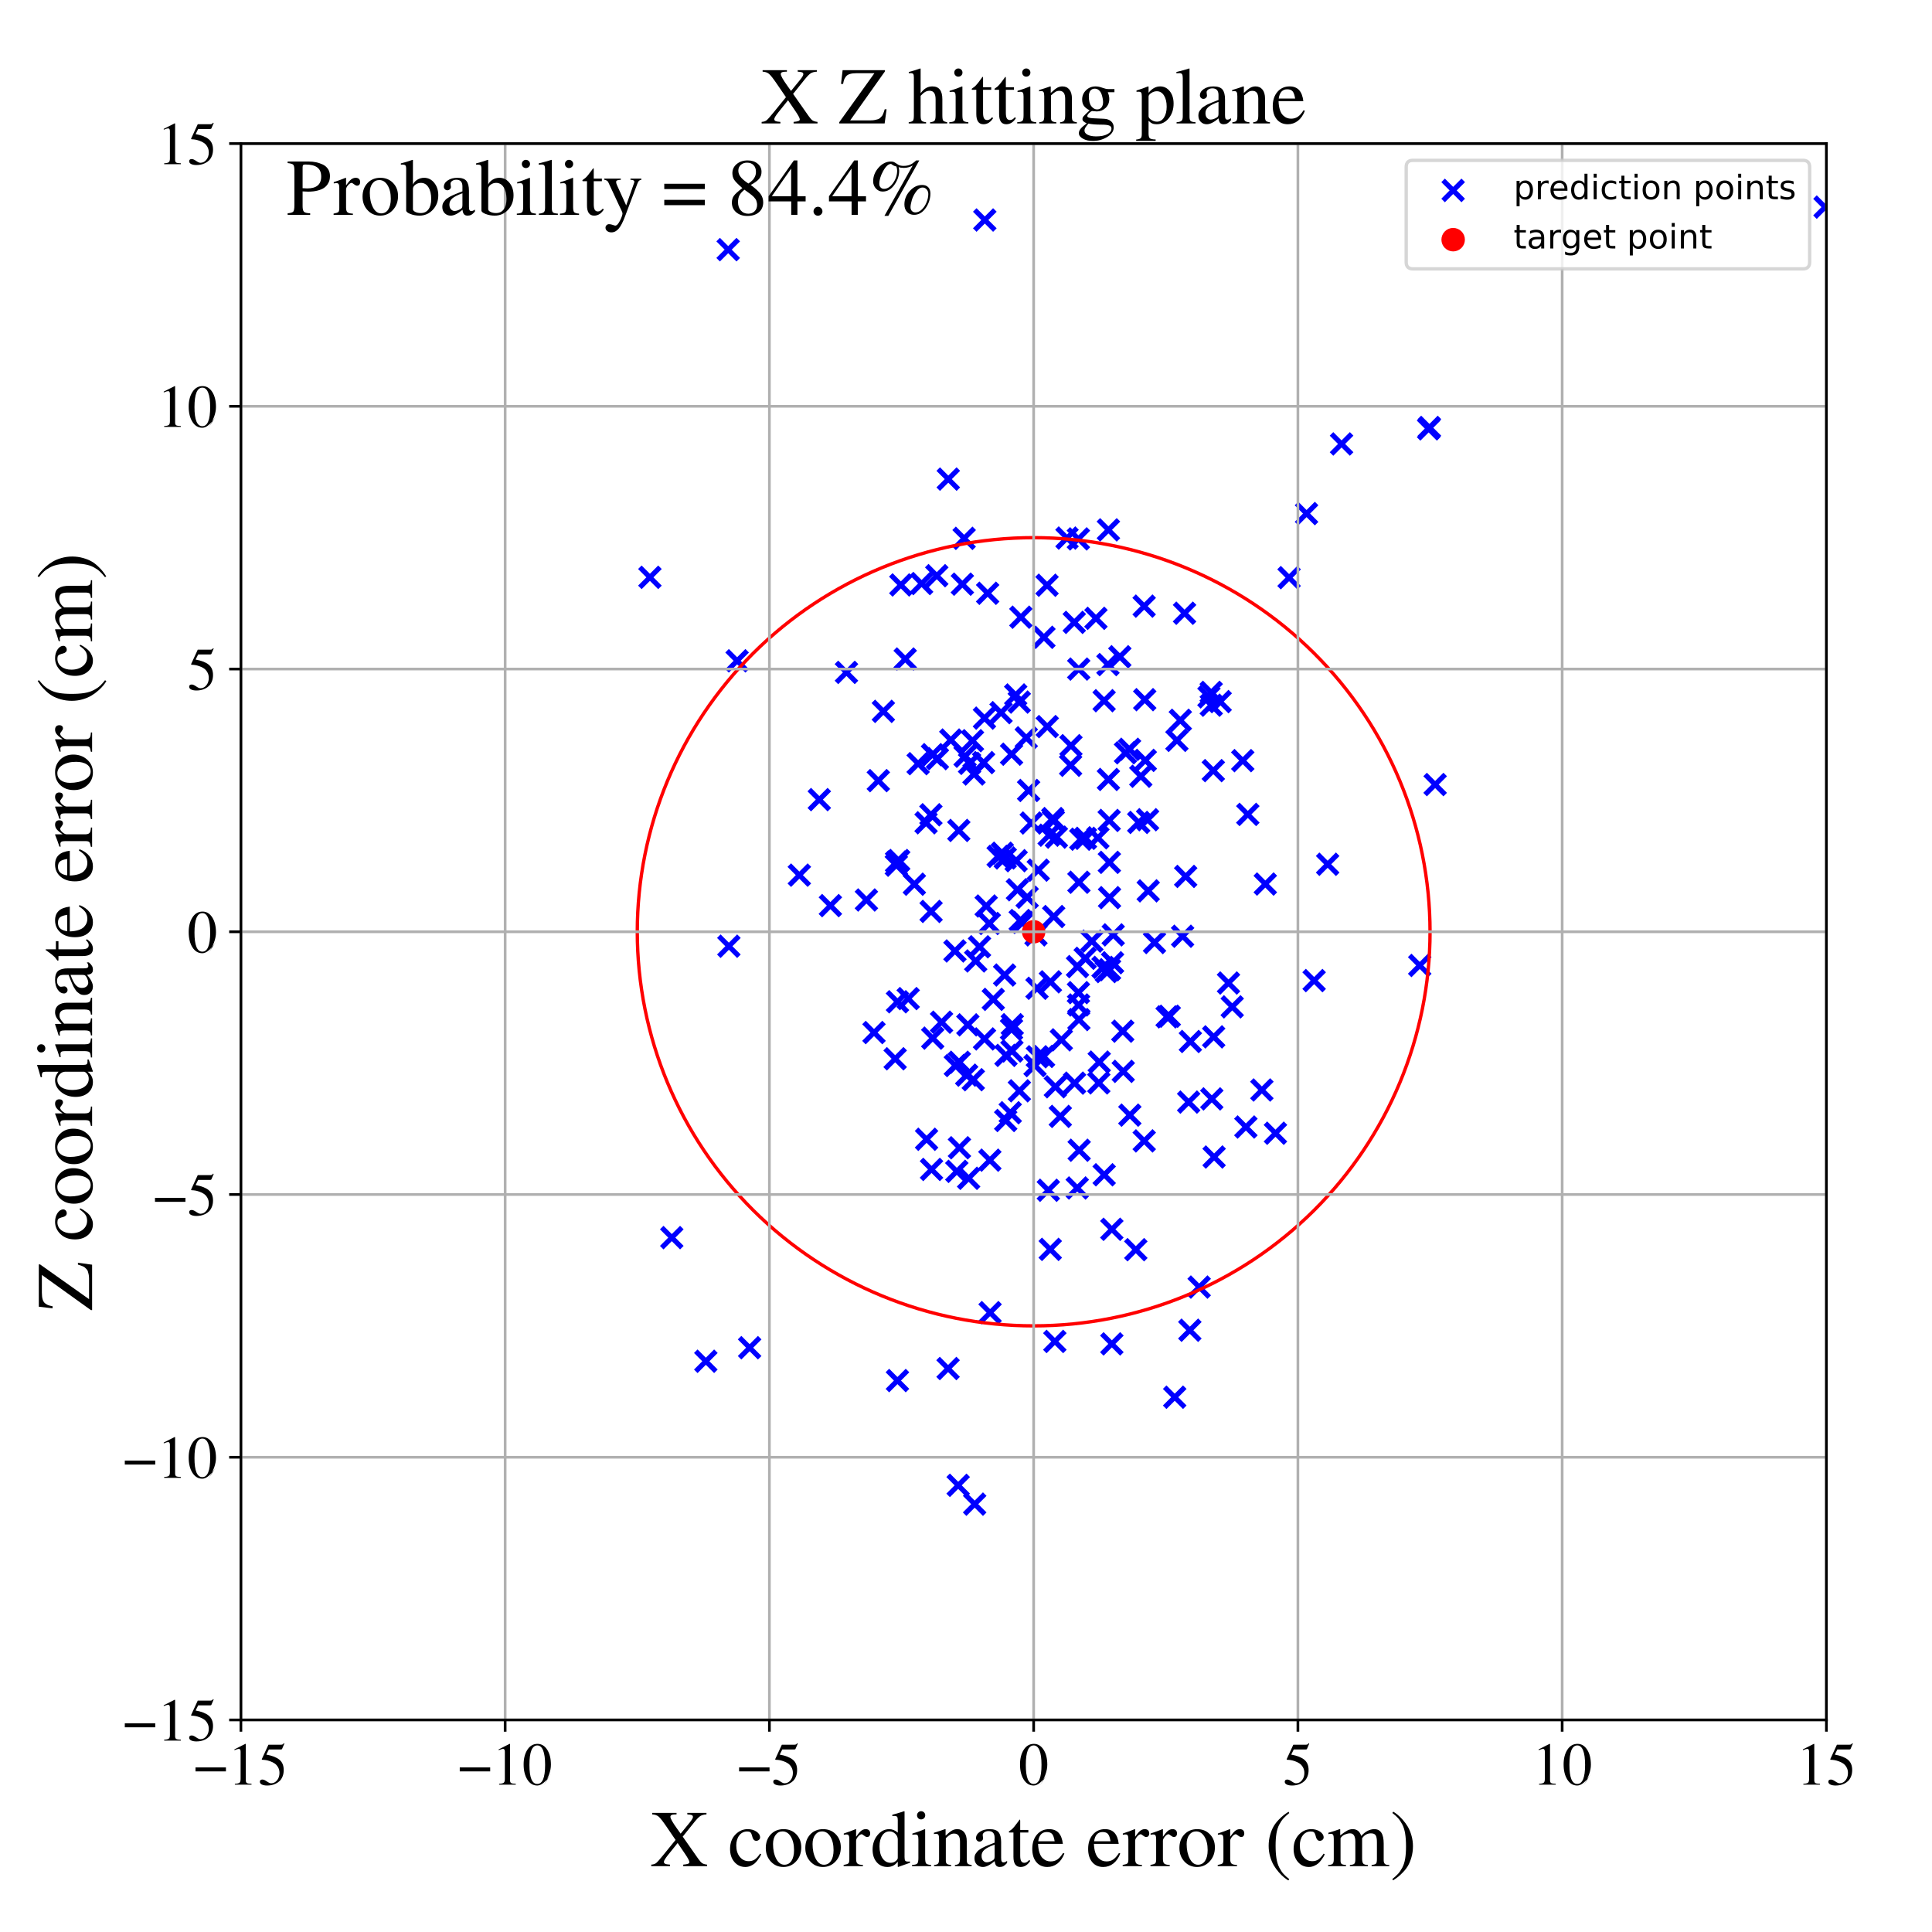 <?xml version="1.0" encoding="utf-8" standalone="no"?>
<!DOCTYPE svg PUBLIC "-//W3C//DTD SVG 1.1//EN"
  "http://www.w3.org/Graphics/SVG/1.1/DTD/svg11.dtd">
<!-- Created with matplotlib (https://matplotlib.org/) -->
<svg height="576pt" version="1.1" viewBox="0 0 576 576" width="576pt" xmlns="http://www.w3.org/2000/svg" xmlns:xlink="http://www.w3.org/1999/xlink">
 <defs>
  <style type="text/css">
*{stroke-linecap:butt;stroke-linejoin:round;}
  </style>
 </defs>
 <g id="figure_1">
  <g id="patch_1">
   <path d="M 0 576 
L 576 576 
L 576 0 
L 0 0 
z
" style="fill:#ffffff;"/>
  </g>
  <g id="axes_1">
   <g id="patch_2">
    <path d="M 71.822 512.784 
L 544.52 512.784 
L 544.52 42.802 
L 71.822 42.802 
z
" style="fill:#ffffff;"/>
   </g>
   <g id="PathCollection_1">
    <defs>
     <path d="M -3 3 
L 3 -3 
M -3 -3 
L 3 3 
" id="m2f1f678439" style="stroke:#0000ff;stroke-width:1.5;"/>
    </defs>
    <g clip-path="url(#p3dc9e56aab)">
     <use style="fill:#0000ff;stroke:#0000ff;stroke-width:1.5;" x="338.625" xlink:href="#m2f1f678439" y="372.579"/>
     <use style="fill:#0000ff;stroke:#0000ff;stroke-width:1.5;" x="294.455" xlink:href="#m2f1f678439" y="176.876"/>
     <use style="fill:#0000ff;stroke:#0000ff;stroke-width:1.5;" x="304.161" xlink:href="#m2f1f678439" y="274.433"/>
     <use style="fill:#0000ff;stroke:#0000ff;stroke-width:1.5;" x="301.693" xlink:href="#m2f1f678439" y="313.335"/>
     <use style="fill:#0000ff;stroke:#0000ff;stroke-width:1.5;" x="193.762" xlink:href="#m2f1f678439" y="172.123"/>
     <use style="fill:#0000ff;stroke:#0000ff;stroke-width:1.5;" x="321.164" xlink:href="#m2f1f678439" y="354.18"/>
     <use style="fill:#0000ff;stroke:#0000ff;stroke-width:1.5;" x="311.233" xlink:href="#m2f1f678439" y="190.002"/>
     <use style="fill:#0000ff;stroke:#0000ff;stroke-width:1.5;" x="294.017" xlink:href="#m2f1f678439" y="270.114"/>
     <use style="fill:#0000ff;stroke:#0000ff;stroke-width:1.5;" x="327.595" xlink:href="#m2f1f678439" y="322.85"/>
     <use style="fill:#0000ff;stroke:#0000ff;stroke-width:1.5;" x="295.112" xlink:href="#m2f1f678439" y="345.888"/>
     <use style="fill:#0000ff;stroke:#0000ff;stroke-width:1.5;" x="361.121" xlink:href="#m2f1f678439" y="210.244"/>
     <use style="fill:#0000ff;stroke:#0000ff;stroke-width:1.5;" x="339.494" xlink:href="#m2f1f678439" y="245.197"/>
     <use style="fill:#0000ff;stroke:#0000ff;stroke-width:1.5;" x="261.865" xlink:href="#m2f1f678439" y="232.736"/>
     <use style="fill:#0000ff;stroke:#0000ff;stroke-width:1.5;" x="361.283" xlink:href="#m2f1f678439" y="327.622"/>
     <use style="fill:#0000ff;stroke:#0000ff;stroke-width:1.5;" x="336.846" xlink:href="#m2f1f678439" y="332.465"/>
     <use style="fill:#0000ff;stroke:#0000ff;stroke-width:1.5;" x="321.25" xlink:href="#m2f1f678439" y="288.177"/>
     <use style="fill:#0000ff;stroke:#0000ff;stroke-width:1.5;" x="290.176" xlink:href="#m2f1f678439" y="321.901"/>
     <use style="fill:#0000ff;stroke:#0000ff;stroke-width:1.5;" x="290.589" xlink:href="#m2f1f678439" y="448.441"/>
     <use style="fill:#0000ff;stroke:#0000ff;stroke-width:1.5;" x="363.779" xlink:href="#m2f1f678439" y="209.176"/>
     <use style="fill:#0000ff;stroke:#0000ff;stroke-width:1.5;" x="299.519" xlink:href="#m2f1f678439" y="290.69"/>
     <use style="fill:#0000ff;stroke:#0000ff;stroke-width:1.5;" x="321.573" xlink:href="#m2f1f678439" y="299.615"/>
     <use style="fill:#0000ff;stroke:#0000ff;stroke-width:1.5;" x="925.97" xlink:href="#m2f1f678439" y="270.723"/>
     <use style="fill:#0000ff;stroke:#0000ff;stroke-width:1.5;" x="352.579" xlink:href="#m2f1f678439" y="279.132"/>
     <use style="fill:#0000ff;stroke:#0000ff;stroke-width:1.5;" x="319.19" xlink:href="#m2f1f678439" y="228.165"/>
     <use style="fill:#0000ff;stroke:#0000ff;stroke-width:1.5;" x="330.798" xlink:href="#m2f1f678439" y="289.097"/>
     <use style="fill:#0000ff;stroke:#0000ff;stroke-width:1.5;" x="286.046" xlink:href="#m2f1f678439" y="342.189"/>
     <use style="fill:#0000ff;stroke:#0000ff;stroke-width:1.5;" x="320.278" xlink:href="#m2f1f678439" y="185.55"/>
     <use style="fill:#0000ff;stroke:#0000ff;stroke-width:1.5;" x="334.881" xlink:href="#m2f1f678439" y="319.414"/>
     <use style="fill:#0000ff;stroke:#0000ff;stroke-width:1.5;" x="247.573" xlink:href="#m2f1f678439" y="269.996"/>
     <use style="fill:#0000ff;stroke:#0000ff;stroke-width:1.5;" x="289.935" xlink:href="#m2f1f678439" y="220.832"/>
     <use style="fill:#0000ff;stroke:#0000ff;stroke-width:1.5;" x="294.944" xlink:href="#m2f1f678439" y="275.323"/>
     <use style="fill:#0000ff;stroke:#0000ff;stroke-width:1.5;" x="296.138" xlink:href="#m2f1f678439" y="297.947"/>
     <use style="fill:#0000ff;stroke:#0000ff;stroke-width:1.5;" x="274.764" xlink:href="#m2f1f678439" y="173.977"/>
     <use style="fill:#0000ff;stroke:#0000ff;stroke-width:1.5;" x="286.916" xlink:href="#m2f1f678439" y="174.165"/>
     <use style="fill:#0000ff;stroke:#0000ff;stroke-width:1.5;" x="299.84" xlink:href="#m2f1f678439" y="334.059"/>
     <use style="fill:#0000ff;stroke:#0000ff;stroke-width:1.5;" x="282.717" xlink:href="#m2f1f678439" y="142.842"/>
     <use style="fill:#0000ff;stroke:#0000ff;stroke-width:1.5;" x="280.712" xlink:href="#m2f1f678439" y="304.755"/>
     <use style="fill:#0000ff;stroke:#0000ff;stroke-width:1.5;" x="376.209" xlink:href="#m2f1f678439" y="324.966"/>
     <use style="fill:#0000ff;stroke:#0000ff;stroke-width:1.5;" x="298.447" xlink:href="#m2f1f678439" y="212.468"/>
     <use style="fill:#0000ff;stroke:#0000ff;stroke-width:1.5;" x="333.865" xlink:href="#m2f1f678439" y="195.8"/>
     <use style="fill:#0000ff;stroke:#0000ff;stroke-width:1.5;" x="311.123" xlink:href="#m2f1f678439" y="314.97"/>
     <use style="fill:#0000ff;stroke:#0000ff;stroke-width:1.5;" x="335.551" xlink:href="#m2f1f678439" y="224.436"/>
     <use style="fill:#0000ff;stroke:#0000ff;stroke-width:1.5;" x="309.545" xlink:href="#m2f1f678439" y="259.422"/>
     <use style="fill:#0000ff;stroke:#0000ff;stroke-width:1.5;" x="286.016" xlink:href="#m2f1f678439" y="316.697"/>
     <use style="fill:#0000ff;stroke:#0000ff;stroke-width:1.5;" x="322.219" xlink:href="#m2f1f678439" y="250.198"/>
     <use style="fill:#0000ff;stroke:#0000ff;stroke-width:1.5;" x="313.12" xlink:href="#m2f1f678439" y="372.483"/>
     <use style="fill:#0000ff;stroke:#0000ff;stroke-width:1.5;" x="312.164" xlink:href="#m2f1f678439" y="174.481"/>
     <use style="fill:#0000ff;stroke:#0000ff;stroke-width:1.5;" x="289.066" xlink:href="#m2f1f678439" y="227.58"/>
     <use style="fill:#0000ff;stroke:#0000ff;stroke-width:1.5;" x="336.759" xlink:href="#m2f1f678439" y="223.39"/>
     <use style="fill:#0000ff;stroke:#0000ff;stroke-width:1.5;" x="321.666" xlink:href="#m2f1f678439" y="263.028"/>
     <use style="fill:#0000ff;stroke:#0000ff;stroke-width:1.5;" x="320.37" xlink:href="#m2f1f678439" y="322.919"/>
     <use style="fill:#0000ff;stroke:#0000ff;stroke-width:1.5;" x="319.291" xlink:href="#m2f1f678439" y="222.309"/>
     <use style="fill:#0000ff;stroke:#0000ff;stroke-width:1.5;" x="357.513" xlink:href="#m2f1f678439" y="383.726"/>
     <use style="fill:#0000ff;stroke:#0000ff;stroke-width:1.5;" x="766.128" xlink:href="#m2f1f678439" y="502.767"/>
     <use style="fill:#0000ff;stroke:#0000ff;stroke-width:1.5;" x="361.104" xlink:href="#m2f1f678439" y="206.42"/>
     <use style="fill:#0000ff;stroke:#0000ff;stroke-width:1.5;" x="321.504" xlink:href="#m2f1f678439" y="160.667"/>
     <use style="fill:#0000ff;stroke:#0000ff;stroke-width:1.5;" x="217.304" xlink:href="#m2f1f678439" y="282.102"/>
     <use style="fill:#0000ff;stroke:#0000ff;stroke-width:1.5;" x="399.971" xlink:href="#m2f1f678439" y="132.355"/>
     <use style="fill:#0000ff;stroke:#0000ff;stroke-width:1.5;" x="330.318" xlink:href="#m2f1f678439" y="198.134"/>
     <use style="fill:#0000ff;stroke:#0000ff;stroke-width:1.5;" x="303.914" xlink:href="#m2f1f678439" y="325.207"/>
     <use style="fill:#0000ff;stroke:#0000ff;stroke-width:1.5;" x="314.948" xlink:href="#m2f1f678439" y="249.585"/>
     <use style="fill:#0000ff;stroke:#0000ff;stroke-width:1.5;" x="328.853" xlink:href="#m2f1f678439" y="288.407"/>
     <use style="fill:#0000ff;stroke:#0000ff;stroke-width:1.5;" x="342.326" xlink:href="#m2f1f678439" y="265.595"/>
     <use style="fill:#0000ff;stroke:#0000ff;stroke-width:1.5;" x="361.973" xlink:href="#m2f1f678439" y="344.947"/>
     <use style="fill:#0000ff;stroke:#0000ff;stroke-width:1.5;" x="306.24" xlink:href="#m2f1f678439" y="267.512"/>
     <use style="fill:#0000ff;stroke:#0000ff;stroke-width:1.5;" x="307.445" xlink:href="#m2f1f678439" y="245.371"/>
     <use style="fill:#0000ff;stroke:#0000ff;stroke-width:1.5;" x="313.163" xlink:href="#m2f1f678439" y="292.718"/>
     <use style="fill:#0000ff;stroke:#0000ff;stroke-width:1.5;" x="329.196" xlink:href="#m2f1f678439" y="350.245"/>
     <use style="fill:#0000ff;stroke:#0000ff;stroke-width:1.5;" x="285.856" xlink:href="#m2f1f678439" y="247.586"/>
     <use style="fill:#0000ff;stroke:#0000ff;stroke-width:1.5;" x="329.836" xlink:href="#m2f1f678439" y="289.658"/>
     <use style="fill:#0000ff;stroke:#0000ff;stroke-width:1.5;" x="384.322" xlink:href="#m2f1f678439" y="172.219"/>
     <use style="fill:#0000ff;stroke:#0000ff;stroke-width:1.5;" x="266.88" xlink:href="#m2f1f678439" y="315.658"/>
     <use style="fill:#0000ff;stroke:#0000ff;stroke-width:1.5;" x="327.723" xlink:href="#m2f1f678439" y="316.644"/>
     <use style="fill:#0000ff;stroke:#0000ff;stroke-width:1.5;" x="272.61" xlink:href="#m2f1f678439" y="263.616"/>
     <use style="fill:#0000ff;stroke:#0000ff;stroke-width:1.5;" x="290.898" xlink:href="#m2f1f678439" y="286.493"/>
     <use style="fill:#0000ff;stroke:#0000ff;stroke-width:1.5;" x="348.608" xlink:href="#m2f1f678439" y="302.976"/>
     <use style="fill:#0000ff;stroke:#0000ff;stroke-width:1.5;" x="354.382" xlink:href="#m2f1f678439" y="328.573"/>
     <use style="fill:#0000ff;stroke:#0000ff;stroke-width:1.5;" x="276.093" xlink:href="#m2f1f678439" y="245.301"/>
     <use style="fill:#0000ff;stroke:#0000ff;stroke-width:1.5;" x="268.576" xlink:href="#m2f1f678439" y="174.392"/>
     <use style="fill:#0000ff;stroke:#0000ff;stroke-width:1.5;" x="427.869" xlink:href="#m2f1f678439" y="233.903"/>
     <use style="fill:#0000ff;stroke:#0000ff;stroke-width:1.5;" x="279.291" xlink:href="#m2f1f678439" y="171.634"/>
     <use style="fill:#0000ff;stroke:#0000ff;stroke-width:1.5;" x="369.887" xlink:href="#m2f1f678439" y="38.54"/>
     <use style="fill:#0000ff;stroke:#0000ff;stroke-width:1.5;" x="217.102" xlink:href="#m2f1f678439" y="74.43"/>
     <use style="fill:#0000ff;stroke:#0000ff;stroke-width:1.5;" x="284.823" xlink:href="#m2f1f678439" y="317.675"/>
     <use style="fill:#0000ff;stroke:#0000ff;stroke-width:1.5;" x="360.431" xlink:href="#m2f1f678439" y="207.763"/>
     <use style="fill:#0000ff;stroke:#0000ff;stroke-width:1.5;" x="288.784" xlink:href="#m2f1f678439" y="351.291"/>
     <use style="fill:#0000ff;stroke:#0000ff;stroke-width:1.5;" x="303.334" xlink:href="#m2f1f678439" y="265.27"/>
     <use style="fill:#0000ff;stroke:#0000ff;stroke-width:1.5;" x="298.826" xlink:href="#m2f1f678439" y="254.373"/>
     <use style="fill:#0000ff;stroke:#0000ff;stroke-width:1.5;" x="334.736" xlink:href="#m2f1f678439" y="307.431"/>
     <use style="fill:#0000ff;stroke:#0000ff;stroke-width:1.5;" x="331.697" xlink:href="#m2f1f678439" y="287.027"/>
     <use style="fill:#0000ff;stroke:#0000ff;stroke-width:1.5;" x="331.894" xlink:href="#m2f1f678439" y="278.718"/>
     <use style="fill:#0000ff;stroke:#0000ff;stroke-width:1.5;" x="267.945" xlink:href="#m2f1f678439" y="256.548"/>
     <use style="fill:#0000ff;stroke:#0000ff;stroke-width:1.5;" x="344.202" xlink:href="#m2f1f678439" y="281.004"/>
     <use style="fill:#0000ff;stroke:#0000ff;stroke-width:1.5;" x="288.2" xlink:href="#m2f1f678439" y="320.546"/>
     <use style="fill:#0000ff;stroke:#0000ff;stroke-width:1.5;" x="278.003" xlink:href="#m2f1f678439" y="224.991"/>
     <use style="fill:#0000ff;stroke:#0000ff;stroke-width:1.5;" x="314.487" xlink:href="#m2f1f678439" y="399.932"/>
     <use style="fill:#0000ff;stroke:#0000ff;stroke-width:1.5;" x="341.134" xlink:href="#m2f1f678439" y="340.144"/>
     <use style="fill:#0000ff;stroke:#0000ff;stroke-width:1.5;" x="277.54" xlink:href="#m2f1f678439" y="242.913"/>
     <use style="fill:#0000ff;stroke:#0000ff;stroke-width:1.5;" x="260.573" xlink:href="#m2f1f678439" y="307.843"/>
     <use style="fill:#0000ff;stroke:#0000ff;stroke-width:1.5;" x="306.668" xlink:href="#m2f1f678439" y="235.669"/>
     <use style="fill:#0000ff;stroke:#0000ff;stroke-width:1.5;" x="287.728" xlink:href="#m2f1f678439" y="225.463"/>
     <use style="fill:#0000ff;stroke:#0000ff;stroke-width:1.5;" x="301.582" xlink:href="#m2f1f678439" y="224.857"/>
     <use style="fill:#0000ff;stroke:#0000ff;stroke-width:1.5;" x="354.733" xlink:href="#m2f1f678439" y="396.592"/>
     <use style="fill:#0000ff;stroke:#0000ff;stroke-width:1.5;" x="371.441" xlink:href="#m2f1f678439" y="336.003"/>
     <use style="fill:#0000ff;stroke:#0000ff;stroke-width:1.5;" x="342.14" xlink:href="#m2f1f678439" y="244.386"/>
     <use style="fill:#0000ff;stroke:#0000ff;stroke-width:1.5;" x="269.878" xlink:href="#m2f1f678439" y="196.474"/>
     <use style="fill:#0000ff;stroke:#0000ff;stroke-width:1.5;" x="330.742" xlink:href="#m2f1f678439" y="257.097"/>
     <use style="fill:#0000ff;stroke:#0000ff;stroke-width:1.5;" x="200.286" xlink:href="#m2f1f678439" y="368.979"/>
     <use style="fill:#0000ff;stroke:#0000ff;stroke-width:1.5;" x="312.786" xlink:href="#m2f1f678439" y="249.002"/>
     <use style="fill:#0000ff;stroke:#0000ff;stroke-width:1.5;" x="312.226" xlink:href="#m2f1f678439" y="216.621"/>
     <use style="fill:#0000ff;stroke:#0000ff;stroke-width:1.5;" x="287.448" xlink:href="#m2f1f678439" y="160.501"/>
     <use style="fill:#0000ff;stroke:#0000ff;stroke-width:1.5;" x="327.322" xlink:href="#m2f1f678439" y="249.777"/>
     <use style="fill:#0000ff;stroke:#0000ff;stroke-width:1.5;" x="267.561" xlink:href="#m2f1f678439" y="411.598"/>
     <use style="fill:#0000ff;stroke:#0000ff;stroke-width:1.5;" x="360.341" xlink:href="#m2f1f678439" y="-1"/>
     <use style="fill:#0000ff;stroke:#0000ff;stroke-width:1.5;" x="360.655" xlink:href="#m2f1f678439" y="-1"/>
     <use style="fill:#0000ff;stroke:#0000ff;stroke-width:1.5;" x="282.656" xlink:href="#m2f1f678439" y="408.01"/>
     <use style="fill:#0000ff;stroke:#0000ff;stroke-width:1.5;" x="361.84" xlink:href="#m2f1f678439" y="309.125"/>
     <use style="fill:#0000ff;stroke:#0000ff;stroke-width:1.5;" x="304.359" xlink:href="#m2f1f678439" y="184.011"/>
     <use style="fill:#0000ff;stroke:#0000ff;stroke-width:1.5;" x="292.031" xlink:href="#m2f1f678439" y="282.273"/>
     <use style="fill:#0000ff;stroke:#0000ff;stroke-width:1.5;" x="323.617" xlink:href="#m2f1f678439" y="249.932"/>
     <use style="fill:#0000ff;stroke:#0000ff;stroke-width:1.5;" x="310.53" xlink:href="#m2f1f678439" y="589.305"/>
     <use style="fill:#0000ff;stroke:#0000ff;stroke-width:1.5;" x="316.122" xlink:href="#m2f1f678439" y="332.839"/>
     <use style="fill:#0000ff;stroke:#0000ff;stroke-width:1.5;" x="238.315" xlink:href="#m2f1f678439" y="260.912"/>
     <use style="fill:#0000ff;stroke:#0000ff;stroke-width:1.5;" x="957.163" xlink:href="#m2f1f678439" y="272.604"/>
     <use style="fill:#0000ff;stroke:#0000ff;stroke-width:1.5;" x="267.299" xlink:href="#m2f1f678439" y="257.01"/>
     <use style="fill:#0000ff;stroke:#0000ff;stroke-width:1.5;" x="316.426" xlink:href="#m2f1f678439" y="310.015"/>
     <use style="fill:#0000ff;stroke:#0000ff;stroke-width:1.5;" x="423.269" xlink:href="#m2f1f678439" y="287.832"/>
     <use style="fill:#0000ff;stroke:#0000ff;stroke-width:1.5;" x="263.368" xlink:href="#m2f1f678439" y="212.083"/>
     <use style="fill:#0000ff;stroke:#0000ff;stroke-width:1.5;" x="370.512" xlink:href="#m2f1f678439" y="226.774"/>
     <use style="fill:#0000ff;stroke:#0000ff;stroke-width:1.5;" x="341.288" xlink:href="#m2f1f678439" y="208.597"/>
     <use style="fill:#0000ff;stroke:#0000ff;stroke-width:1.5;" x="308.863" xlink:href="#m2f1f678439" y="278.724"/>
     <use style="fill:#0000ff;stroke:#0000ff;stroke-width:1.5;" x="361.737" xlink:href="#m2f1f678439" y="229.751"/>
     <use style="fill:#0000ff;stroke:#0000ff;stroke-width:1.5;" x="302.952" xlink:href="#m2f1f678439" y="256.606"/>
     <use style="fill:#0000ff;stroke:#0000ff;stroke-width:1.5;" x="313.877" xlink:href="#m2f1f678439" y="244.043"/>
     <use style="fill:#0000ff;stroke:#0000ff;stroke-width:1.5;" x="301.794" xlink:href="#m2f1f678439" y="305.501"/>
     <use style="fill:#0000ff;stroke:#0000ff;stroke-width:1.5;" x="293.247" xlink:href="#m2f1f678439" y="227.362"/>
     <use style="fill:#0000ff;stroke:#0000ff;stroke-width:1.5;" x="326.738" xlink:href="#m2f1f678439" y="184.348"/>
     <use style="fill:#0000ff;stroke:#0000ff;stroke-width:1.5;" x="293.502" xlink:href="#m2f1f678439" y="214.104"/>
     <use style="fill:#0000ff;stroke:#0000ff;stroke-width:1.5;" x="293.608" xlink:href="#m2f1f678439" y="65.593"/>
     <use style="fill:#0000ff;stroke:#0000ff;stroke-width:1.5;" x="278.078" xlink:href="#m2f1f678439" y="309.505"/>
     <use style="fill:#0000ff;stroke:#0000ff;stroke-width:1.5;" x="303.886" xlink:href="#m2f1f678439" y="209.316"/>
     <use style="fill:#0000ff;stroke:#0000ff;stroke-width:1.5;" x="223.493" xlink:href="#m2f1f678439" y="401.801"/>
     <use style="fill:#0000ff;stroke:#0000ff;stroke-width:1.5;" x="340.117" xlink:href="#m2f1f678439" y="231.436"/>
     <use style="fill:#0000ff;stroke:#0000ff;stroke-width:1.5;" x="331.488" xlink:href="#m2f1f678439" y="400.66"/>
     <use style="fill:#0000ff;stroke:#0000ff;stroke-width:1.5;" x="297.583" xlink:href="#m2f1f678439" y="255.314"/>
     <use style="fill:#0000ff;stroke:#0000ff;stroke-width:1.5;" x="277.597" xlink:href="#m2f1f678439" y="271.731"/>
     <use style="fill:#0000ff;stroke:#0000ff;stroke-width:1.5;" x="341.453" xlink:href="#m2f1f678439" y="226.694"/>
     <use style="fill:#0000ff;stroke:#0000ff;stroke-width:1.5;" x="353.495" xlink:href="#m2f1f678439" y="261.295"/>
     <use style="fill:#0000ff;stroke:#0000ff;stroke-width:1.5;" x="299.919" xlink:href="#m2f1f678439" y="314.649"/>
     <use style="fill:#0000ff;stroke:#0000ff;stroke-width:1.5;" x="367.372" xlink:href="#m2f1f678439" y="300.182"/>
     <use style="fill:#0000ff;stroke:#0000ff;stroke-width:1.5;" x="325.522" xlink:href="#m2f1f678439" y="280.586"/>
     <use style="fill:#0000ff;stroke:#0000ff;stroke-width:1.5;" x="244.269" xlink:href="#m2f1f678439" y="238.396"/>
     <use style="fill:#0000ff;stroke:#0000ff;stroke-width:1.5;" x="273.733" xlink:href="#m2f1f678439" y="227.68"/>
     <use style="fill:#0000ff;stroke:#0000ff;stroke-width:1.5;" x="309.274" xlink:href="#m2f1f678439" y="315.062"/>
     <use style="fill:#0000ff;stroke:#0000ff;stroke-width:1.5;" x="314.034" xlink:href="#m2f1f678439" y="244.721"/>
     <use style="fill:#0000ff;stroke:#0000ff;stroke-width:1.5;" x="219.763" xlink:href="#m2f1f678439" y="197.011"/>
     <use style="fill:#0000ff;stroke:#0000ff;stroke-width:1.5;" x="301.196" xlink:href="#m2f1f678439" y="331.743"/>
     <use style="fill:#0000ff;stroke:#0000ff;stroke-width:1.5;" x="380.259" xlink:href="#m2f1f678439" y="337.853"/>
     <use style="fill:#0000ff;stroke:#0000ff;stroke-width:1.5;" x="267.23" xlink:href="#m2f1f678439" y="257.948"/>
     <use style="fill:#0000ff;stroke:#0000ff;stroke-width:1.5;" x="277.722" xlink:href="#m2f1f678439" y="348.653"/>
     <use style="fill:#0000ff;stroke:#0000ff;stroke-width:1.5;" x="391.793" xlink:href="#m2f1f678439" y="292.349"/>
     <use style="fill:#0000ff;stroke:#0000ff;stroke-width:1.5;" x="366.259" xlink:href="#m2f1f678439" y="293.07"/>
     <use style="fill:#0000ff;stroke:#0000ff;stroke-width:1.5;" x="285.259" xlink:href="#m2f1f678439" y="349.224"/>
     <use style="fill:#0000ff;stroke:#0000ff;stroke-width:1.5;" x="258.314" xlink:href="#m2f1f678439" y="268.318"/>
     <use style="fill:#0000ff;stroke:#0000ff;stroke-width:1.5;" x="305.971" xlink:href="#m2f1f678439" y="219.965"/>
     <use style="fill:#0000ff;stroke:#0000ff;stroke-width:1.5;" x="372.018" xlink:href="#m2f1f678439" y="242.801"/>
     <use style="fill:#0000ff;stroke:#0000ff;stroke-width:1.5;" x="425.918" xlink:href="#m2f1f678439" y="127.857"/>
     <use style="fill:#0000ff;stroke:#0000ff;stroke-width:1.5;" x="293.519" xlink:href="#m2f1f678439" y="309.742"/>
     <use style="fill:#0000ff;stroke:#0000ff;stroke-width:1.5;" x="323.534" xlink:href="#m2f1f678439" y="285.701"/>
     <use style="fill:#0000ff;stroke:#0000ff;stroke-width:1.5;" x="283.47" xlink:href="#m2f1f678439" y="220.63"/>
     <use style="fill:#0000ff;stroke:#0000ff;stroke-width:1.5;" x="350.88" xlink:href="#m2f1f678439" y="220.732"/>
     <use style="fill:#0000ff;stroke:#0000ff;stroke-width:1.5;" x="395.822" xlink:href="#m2f1f678439" y="257.669"/>
     <use style="fill:#0000ff;stroke:#0000ff;stroke-width:1.5;" x="426.17" xlink:href="#m2f1f678439" y="127.446"/>
     <use style="fill:#0000ff;stroke:#0000ff;stroke-width:1.5;" x="318.115" xlink:href="#m2f1f678439" y="160.418"/>
     <use style="fill:#0000ff;stroke:#0000ff;stroke-width:1.5;" x="389.531" xlink:href="#m2f1f678439" y="153.115"/>
     <use style="fill:#0000ff;stroke:#0000ff;stroke-width:1.5;" x="321.521" xlink:href="#m2f1f678439" y="295.943"/>
     <use style="fill:#0000ff;stroke:#0000ff;stroke-width:1.5;" x="329.181" xlink:href="#m2f1f678439" y="208.902"/>
     <use style="fill:#0000ff;stroke:#0000ff;stroke-width:1.5;" x="290.382" xlink:href="#m2f1f678439" y="230.762"/>
     <use style="fill:#0000ff;stroke:#0000ff;stroke-width:1.5;" x="331.478" xlink:href="#m2f1f678439" y="366.499"/>
     <use style="fill:#0000ff;stroke:#0000ff;stroke-width:1.5;" x="309.169" xlink:href="#m2f1f678439" y="294.643"/>
     <use style="fill:#0000ff;stroke:#0000ff;stroke-width:1.5;" x="347.951" xlink:href="#m2f1f678439" y="303.16"/>
     <use style="fill:#0000ff;stroke:#0000ff;stroke-width:1.5;" x="377.23" xlink:href="#m2f1f678439" y="263.566"/>
     <use style="fill:#0000ff;stroke:#0000ff;stroke-width:1.5;" x="312.546" xlink:href="#m2f1f678439" y="354.863"/>
     <use style="fill:#0000ff;stroke:#0000ff;stroke-width:1.5;" x="279.477" xlink:href="#m2f1f678439" y="226.176"/>
     <use style="fill:#0000ff;stroke:#0000ff;stroke-width:1.5;" x="351.898" xlink:href="#m2f1f678439" y="214.742"/>
     <use style="fill:#0000ff;stroke:#0000ff;stroke-width:1.5;" x="295.182" xlink:href="#m2f1f678439" y="391.345"/>
     <use style="fill:#0000ff;stroke:#0000ff;stroke-width:1.5;" x="276.245" xlink:href="#m2f1f678439" y="339.661"/>
     <use style="fill:#0000ff;stroke:#0000ff;stroke-width:1.5;" x="341.112" xlink:href="#m2f1f678439" y="180.714"/>
     <use style="fill:#0000ff;stroke:#0000ff;stroke-width:1.5;" x="285.669" xlink:href="#m2f1f678439" y="442.833"/>
     <use style="fill:#0000ff;stroke:#0000ff;stroke-width:1.5;" x="304.951" xlink:href="#m2f1f678439" y="275"/>
     <use style="fill:#0000ff;stroke:#0000ff;stroke-width:1.5;" x="350.228" xlink:href="#m2f1f678439" y="416.561"/>
     <use style="fill:#0000ff;stroke:#0000ff;stroke-width:1.5;" x="330.456" xlink:href="#m2f1f678439" y="232.383"/>
     <use style="fill:#0000ff;stroke:#0000ff;stroke-width:1.5;" x="314.144" xlink:href="#m2f1f678439" y="273.254"/>
     <use style="fill:#0000ff;stroke:#0000ff;stroke-width:1.5;" x="299.698" xlink:href="#m2f1f678439" y="255.79"/>
     <use style="fill:#0000ff;stroke:#0000ff;stroke-width:1.5;" x="252.364" xlink:href="#m2f1f678439" y="200.468"/>
     <use style="fill:#0000ff;stroke:#0000ff;stroke-width:1.5;" x="308.582" xlink:href="#m2f1f678439" y="317.696"/>
     <use style="fill:#0000ff;stroke:#0000ff;stroke-width:1.5;" x="321.608" xlink:href="#m2f1f678439" y="199.477"/>
     <use style="fill:#0000ff;stroke:#0000ff;stroke-width:1.5;" x="354.889" xlink:href="#m2f1f678439" y="310.509"/>
     <use style="fill:#0000ff;stroke:#0000ff;stroke-width:1.5;" x="284.706" xlink:href="#m2f1f678439" y="283.517"/>
     <use style="fill:#0000ff;stroke:#0000ff;stroke-width:1.5;" x="270.764" xlink:href="#m2f1f678439" y="297.719"/>
     <use style="fill:#0000ff;stroke:#0000ff;stroke-width:1.5;" x="210.437" xlink:href="#m2f1f678439" y="405.841"/>
     <use style="fill:#0000ff;stroke:#0000ff;stroke-width:1.5;" x="321.74" xlink:href="#m2f1f678439" y="342.93"/>
     <use style="fill:#0000ff;stroke:#0000ff;stroke-width:1.5;" x="267.573" xlink:href="#m2f1f678439" y="298.668"/>
     <use style="fill:#0000ff;stroke:#0000ff;stroke-width:1.5;" x="330.46" xlink:href="#m2f1f678439" y="157.971"/>
     <use style="fill:#0000ff;stroke:#0000ff;stroke-width:1.5;" x="302.82" xlink:href="#m2f1f678439" y="207.194"/>
     <use style="fill:#0000ff;stroke:#0000ff;stroke-width:1.5;" x="330.686" xlink:href="#m2f1f678439" y="244.6"/>
     <use style="fill:#0000ff;stroke:#0000ff;stroke-width:1.5;" x="544.107" xlink:href="#m2f1f678439" y="61.752"/>
     <use style="fill:#0000ff;stroke:#0000ff;stroke-width:1.5;" x="301.57" xlink:href="#m2f1f678439" y="306.856"/>
     <use style="fill:#0000ff;stroke:#0000ff;stroke-width:1.5;" x="353.161" xlink:href="#m2f1f678439" y="182.827"/>
     <use style="fill:#0000ff;stroke:#0000ff;stroke-width:1.5;" x="321.66" xlink:href="#m2f1f678439" y="303.974"/>
     <use style="fill:#0000ff;stroke:#0000ff;stroke-width:1.5;" x="288.554" xlink:href="#m2f1f678439" y="305.547"/>
     <use style="fill:#0000ff;stroke:#0000ff;stroke-width:1.5;" x="314.641" xlink:href="#m2f1f678439" y="324.008"/>
     <use style="fill:#0000ff;stroke:#0000ff;stroke-width:1.5;" x="330.789" xlink:href="#m2f1f678439" y="267.623"/>
    </g>
   </g>
   <g id="PathCollection_2">
    <defs>
     <path d="M 0 3 
C 0.796 3 1.559 2.684 2.121 2.121 
C 2.684 1.559 3 0.796 3 0 
C 3 -0.796 2.684 -1.559 2.121 -2.121 
C 1.559 -2.684 0.796 -3 0 -3 
C -0.796 -3 -1.559 -2.684 -2.121 -2.121 
C -2.684 -1.559 -3 -0.796 -3 0 
C -3 0.796 -2.684 1.559 -2.121 2.121 
C -1.559 2.684 -0.796 3 0 3 
z
" id="m9b03484fc7" style="stroke:#ff0000;"/>
    </defs>
    <g clip-path="url(#p3dc9e56aab)">
     <use style="fill:#ff0000;stroke:#ff0000;" x="308.171" xlink:href="#m9b03484fc7" y="277.793"/>
    </g>
   </g>
   <g id="patch_3">
    <path clip-path="url(#p3dc9e56aab)" d="M 308.171 395.288 
C 339.511 395.288 369.572 382.908 391.733 360.875 
C 413.894 338.841 426.346 308.953 426.346 277.793 
C 426.346 246.633 413.894 216.745 391.733 194.711 
C 369.572 172.677 339.511 160.297 308.171 160.297 
C 276.831 160.297 246.77 172.677 224.609 194.711 
C 202.448 216.745 189.997 246.633 189.997 277.793 
C 189.997 308.953 202.448 338.841 224.609 360.875 
C 246.77 382.908 276.831 395.288 308.171 395.288 
z
" style="fill:none;stroke:#ff0000;stroke-linejoin:miter;"/>
   </g>
   <g id="matplotlib.axis_1">
    <g id="xtick_1">
     <g id="line2d_1">
      <path clip-path="url(#p3dc9e56aab)" d="M 71.822 512.784 
L 71.822 42.802 
" style="fill:none;stroke:#b0b0b0;stroke-linecap:square;stroke-width:0.8;"/>
     </g>
     <g id="line2d_2">
      <defs>
       <path d="M 0 0 
L 0 3.5 
" id="mb4231976c3" style="stroke:#000000;stroke-width:0.8;"/>
      </defs>
      <g>
       <use style="stroke:#000000;stroke-width:0.8;" x="71.822" xlink:href="#mb4231976c3" y="512.784"/>
      </g>
     </g>
     <g id="text_1">
      <!-- −15 -->
      <defs>
       <path d="M 3 22 
L 3 28.594 
L 53.406 28.594 
L 53.406 22 
z
" id="FreeSerif-8722"/>
       <path d="M 18.297 59.297 
Q 16.5 59.297 11.094 57.094 
L 11.094 58.5 
L 29.094 67.594 
L 29.906 67.406 
L 29.906 7.406 
Q 29.906 3.797 31.703 2.688 
Q 33.5 1.594 39.406 1.5 
L 39.406 0 
L 11.797 0 
L 11.797 1.5 
Q 17.406 1.703 19.344 3.141 
Q 21.297 4.594 21.297 9.297 
L 21.297 54.594 
Q 21.297 59.297 18.297 59.297 
z
" id="FreeSerif-49"/>
       <path d="M 35.703 19.406 
Q 35.703 24.703 33.344 28.797 
Q 31 32.906 27.641 35.156 
Q 24.297 37.406 20.141 38.844 
Q 16 40.297 12.953 40.75 
Q 9.906 41.203 7.594 41.203 
Q 6.406 41.203 6.406 42 
Q 6.406 42.297 6.5 42.5 
L 17.406 66.203 
L 38.297 66.203 
Q 39.906 66.203 40.844 66.703 
Q 41.797 67.203 42.906 68.797 
L 43.797 68.094 
L 40 59.203 
Q 39.594 58.297 37.703 58.297 
L 18.094 58.297 
L 13.906 49.797 
Q 28.5 47.203 35.594 41.344 
Q 42.703 35.5 42.703 24.203 
Q 42.703 18.297 40.844 13.688 
Q 39 9.094 36.141 6.297 
Q 33.297 3.5 29.547 1.703 
Q 25.797 -0.094 22.344 -0.75 
Q 18.906 -1.406 15.406 -1.406 
Q 9.797 -1.406 6.5 0.25 
Q 3.203 1.906 3.203 4.797 
Q 3.203 8.5 7.5 8.5 
Q 10.297 8.5 14.75 5.391 
Q 19.203 2.297 21.797 2.297 
Q 27.703 2.297 31.703 7.25 
Q 35.703 12.203 35.703 19.406 
z
" id="FreeSerif-53"/>
      </defs>
      <g transform="translate(57.746 532.077)scale(0.18 -0.18)">
       <use xlink:href="#FreeSerif-8722"/>
       <use x="56.4" xlink:href="#FreeSerif-49"/>
       <use x="106.4" xlink:href="#FreeSerif-53"/>
      </g>
     </g>
    </g>
    <g id="xtick_2">
     <g id="line2d_3">
      <path clip-path="url(#p3dc9e56aab)" d="M 150.605 512.784 
L 150.605 42.802 
" style="fill:none;stroke:#b0b0b0;stroke-linecap:square;stroke-width:0.8;"/>
     </g>
     <g id="line2d_4">
      <g>
       <use style="stroke:#000000;stroke-width:0.8;" x="150.605" xlink:href="#mb4231976c3" y="512.784"/>
      </g>
     </g>
     <g id="text_2">
      <!-- −10 -->
      <defs>
       <path d="M 47.594 17.797 
Q 35.203 -1.406 25 -1.406 
Q 14.797 -1.406 8.594 8.391 
Q 2.406 18.203 2.406 33.594 
Q 2.406 48.094 8.594 57.844 
Q 14.797 67.594 25.406 67.594 
Q 35.203 67.594 41.391 58 
Q 47.594 48.406 47.594 33 
Q 47.594 17.797 35.203 -1.406 
z
M 25.094 65 
Q 12 65 12 32.703 
Q 12 1.203 25 1.203 
Q 38 1.203 38 32.797 
Q 38 48.5 34.703 56.75 
Q 31.406 65 25.094 65 
z
" id="FreeSerif-48"/>
      </defs>
      <g transform="translate(136.529 532.077)scale(0.18 -0.18)">
       <use xlink:href="#FreeSerif-8722"/>
       <use x="56.4" xlink:href="#FreeSerif-49"/>
       <use x="106.4" xlink:href="#FreeSerif-48"/>
      </g>
     </g>
    </g>
    <g id="xtick_3">
     <g id="line2d_5">
      <path clip-path="url(#p3dc9e56aab)" d="M 229.388 512.784 
L 229.388 42.802 
" style="fill:none;stroke:#b0b0b0;stroke-linecap:square;stroke-width:0.8;"/>
     </g>
     <g id="line2d_6">
      <g>
       <use style="stroke:#000000;stroke-width:0.8;" x="229.388" xlink:href="#mb4231976c3" y="512.784"/>
      </g>
     </g>
     <g id="text_3">
      <!-- −5 -->
      <g transform="translate(219.812 532.077)scale(0.18 -0.18)">
       <use xlink:href="#FreeSerif-8722"/>
       <use x="56.4" xlink:href="#FreeSerif-53"/>
      </g>
     </g>
    </g>
    <g id="xtick_4">
     <g id="line2d_7">
      <path clip-path="url(#p3dc9e56aab)" d="M 308.171 512.784 
L 308.171 42.802 
" style="fill:none;stroke:#b0b0b0;stroke-linecap:square;stroke-width:0.8;"/>
     </g>
     <g id="line2d_8">
      <g>
       <use style="stroke:#000000;stroke-width:0.8;" x="308.171" xlink:href="#mb4231976c3" y="512.784"/>
      </g>
     </g>
     <g id="text_4">
      <!-- 0 -->
      <g transform="translate(303.671 532.077)scale(0.18 -0.18)">
       <use xlink:href="#FreeSerif-48"/>
      </g>
     </g>
    </g>
    <g id="xtick_5">
     <g id="line2d_9">
      <path clip-path="url(#p3dc9e56aab)" d="M 386.954 512.784 
L 386.954 42.802 
" style="fill:none;stroke:#b0b0b0;stroke-linecap:square;stroke-width:0.8;"/>
     </g>
     <g id="line2d_10">
      <g>
       <use style="stroke:#000000;stroke-width:0.8;" x="386.954" xlink:href="#mb4231976c3" y="512.784"/>
      </g>
     </g>
     <g id="text_5">
      <!-- 5 -->
      <g transform="translate(382.454 532.077)scale(0.18 -0.18)">
       <use xlink:href="#FreeSerif-53"/>
      </g>
     </g>
    </g>
    <g id="xtick_6">
     <g id="line2d_11">
      <path clip-path="url(#p3dc9e56aab)" d="M 465.737 512.784 
L 465.737 42.802 
" style="fill:none;stroke:#b0b0b0;stroke-linecap:square;stroke-width:0.8;"/>
     </g>
     <g id="line2d_12">
      <g>
       <use style="stroke:#000000;stroke-width:0.8;" x="465.737" xlink:href="#mb4231976c3" y="512.784"/>
      </g>
     </g>
     <g id="text_6">
      <!-- 10 -->
      <g transform="translate(456.737 532.077)scale(0.18 -0.18)">
       <use xlink:href="#FreeSerif-49"/>
       <use x="50" xlink:href="#FreeSerif-48"/>
      </g>
     </g>
    </g>
    <g id="xtick_7">
     <g id="line2d_13">
      <path clip-path="url(#p3dc9e56aab)" d="M 544.52 512.784 
L 544.52 42.802 
" style="fill:none;stroke:#b0b0b0;stroke-linecap:square;stroke-width:0.8;"/>
     </g>
     <g id="line2d_14">
      <g>
       <use style="stroke:#000000;stroke-width:0.8;" x="544.52" xlink:href="#mb4231976c3" y="512.784"/>
      </g>
     </g>
     <g id="text_7">
      <!-- 15 -->
      <g transform="translate(535.52 532.077)scale(0.18 -0.18)">
       <use xlink:href="#FreeSerif-49"/>
       <use x="50" xlink:href="#FreeSerif-53"/>
      </g>
     </g>
    </g>
    <g id="text_8">
     <!-- X coordinate error (cm) -->
     <defs>
      <path d="M 69.594 66.203 
L 69.594 64.297 
Q 64.703 64 62.047 62.344 
Q 59.406 60.703 54.703 54.906 
L 40.094 36.703 
L 59.297 9.297 
Q 62.297 5 64.297 3.703 
Q 66.297 2.406 70.406 1.906 
L 70.406 0 
L 40.703 0 
L 40.703 1.906 
Q 44.797 2.297 46.594 2.938 
Q 48.406 3.594 48.406 5 
Q 48.406 7.203 43.297 14.797 
L 33.797 28.797 
L 21.906 14 
Q 16.703 7.5 16.703 5.406 
Q 16.703 3.703 18.297 2.953 
Q 19.906 2.203 24.297 1.906 
L 24.297 0 
L 1 0 
L 1 1.906 
Q 4.906 2.203 7 3.797 
Q 9.094 5.406 15.5 13.297 
L 31.203 32.594 
L 20.297 48.594 
Q 13.297 58.906 10.25 61.5 
Q 7.203 64.094 2.203 64.297 
L 2.203 66.203 
L 32.406 66.203 
L 32.406 64.297 
L 29.594 64.203 
Q 24.797 64.094 24.797 61.297 
Q 24.797 58.094 33.297 46.297 
L 37.5 40.406 
L 48.797 54.203 
Q 52.797 59.203 52.797 61.094 
Q 52.797 62.797 51.344 63.438 
Q 49.906 64.094 45.797 64.297 
L 45.797 66.203 
z
" id="FreeSerif-88"/>
      <path id="FreeSerif-32"/>
      <path d="M 2.5 21.297 
Q 2.5 32.406 9.047 39.203 
Q 15.594 46 24.406 46 
Q 30.703 46 35.25 42.953 
Q 39.797 39.906 39.797 35.703 
Q 39.797 34 38.391 32.75 
Q 37 31.5 35 31.5 
Q 31.594 31.5 30.297 36.094 
L 29.703 38.297 
Q 28.906 41.094 27.703 42.094 
Q 26.5 43.094 23.797 43.094 
Q 17.703 43.094 13.953 38.25 
Q 10.203 33.406 10.203 25.703 
Q 10.203 17.094 14.547 11.641 
Q 18.906 6.203 25.703 6.203 
Q 30 6.203 33.094 8.25 
Q 36.203 10.297 39.797 15.594 
L 41.203 14.703 
Q 40.203 12.703 39.453 11.391 
Q 38.703 10.094 36.75 7.5 
Q 34.797 4.906 32.891 3.297 
Q 31 1.703 27.891 0.344 
Q 24.797 -1 21.5 -1 
Q 13.203 -1 7.844 5.25 
Q 2.5 11.5 2.5 21.297 
z
" id="FreeSerif-99"/>
      <path d="M 24.594 46 
Q 34.203 46 40.391 39.594 
Q 46.594 33.203 46.594 23.406 
Q 46.594 13 40.188 6 
Q 33.797 -1 24.391 -1 
Q 15 -1 8.75 5.75 
Q 2.5 12.5 2.5 22.594 
Q 2.5 32.906 8.641 39.453 
Q 14.797 46 24.594 46 
z
M 11.5 27.5 
Q 11.5 16.797 15.391 9.297 
Q 19.297 1.797 25.594 1.797 
Q 31.203 1.797 34.391 6.594 
Q 37.594 11.406 37.594 19.906 
Q 37.594 30.203 33.594 36.703 
Q 29.594 43.203 23.297 43.203 
Q 18 43.203 14.75 38.891 
Q 11.5 34.594 11.5 27.5 
z
" id="FreeSerif-111"/>
      <path d="M 30.094 36.203 
Q 28.594 36.203 26.391 37.953 
Q 24.203 39.703 23.5 39.703 
Q 21.5 39.703 19 36.797 
Q 16.5 33.906 16.5 31.5 
L 16.5 9 
Q 16.5 4.703 18.203 3.203 
Q 19.906 1.703 25 1.5 
L 25 0 
L 1 0 
L 1 1.5 
Q 5.797 2.406 6.938 3.5 
Q 8.094 4.594 8.094 8.406 
L 8.094 33.406 
Q 8.094 36.703 7.344 38.047 
Q 6.594 39.406 4.703 39.406 
Q 3.094 39.406 1.203 39 
L 1.203 40.594 
Q 9.203 43.203 16 46 
L 16.5 45.797 
L 16.5 36.594 
Q 20.203 41.906 22.797 43.953 
Q 25.406 46 28.5 46 
Q 31.094 46 32.547 44.594 
Q 34 43.203 34 40.703 
Q 34 38.594 32.953 37.391 
Q 31.906 36.203 30.094 36.203 
z
" id="FreeSerif-114"/>
      <path d="M 34.203 -1 
L 33.797 -0.703 
L 33.797 5.703 
Q 29 -1 21 -1 
Q 12.703 -1 7.594 4.953 
Q 2.5 10.906 2.5 20.5 
Q 2.5 31.094 8.594 38.547 
Q 14.703 46 23.297 46 
Q 28.703 46 33.797 41.703 
L 33.797 57.297 
Q 33.797 60.406 32.891 61.406 
Q 32 62.406 29.203 62.406 
Q 27.797 62.406 27 62.297 
L 27 63.906 
Q 36.094 66.297 41.703 68.297 
L 42.203 68.094 
L 42.203 11.406 
Q 42.203 7.906 43.047 6.797 
Q 43.906 5.703 46.594 5.703 
Q 47.094 5.703 48.906 5.797 
L 48.906 4.203 
z
M 24.906 4.203 
Q 28.703 4.203 31.25 6.344 
Q 33.797 8.5 33.797 10.203 
L 33.797 33.203 
Q 33.797 37.203 30.688 40.203 
Q 27.594 43.203 23.594 43.203 
Q 17.906 43.203 14.5 38.094 
Q 11.094 33 11.094 24.5 
Q 11.094 15.297 14.891 9.75 
Q 18.703 4.203 24.906 4.203 
z
" id="FreeSerif-100"/>
      <path d="M 6.203 39.297 
Q 4 39.297 2 39 
L 2 40.5 
Q 9 42.5 17.5 46 
L 17.906 45.703 
L 17.906 10.203 
Q 17.906 4.797 19.156 3.344 
Q 20.406 1.906 25.297 1.5 
L 25.297 0 
L 1.594 0 
L 1.594 1.5 
Q 6.797 1.797 8.141 3.297 
Q 9.5 4.797 9.5 10.203 
L 9.5 33.406 
Q 9.5 36.703 8.75 38 
Q 8 39.297 6.203 39.297 
z
M 12.797 68.297 
Q 15 68.297 16.5 66.797 
Q 18 65.297 18 63.203 
Q 18 61 16.5 59.547 
Q 15 58.094 12.797 58.094 
Q 10.703 58.094 9.25 59.594 
Q 7.797 61.094 7.797 63.188 
Q 7.797 65.297 9.297 66.797 
Q 10.797 68.297 12.797 68.297 
z
" id="FreeSerif-105"/>
      <path d="M 1 39.797 
L 1 41.5 
Q 8.406 43.703 14.797 46 
L 15.5 45.797 
L 15.5 37.906 
Q 20.594 42.703 23.547 44.344 
Q 26.5 46 30 46 
Q 35.5 46 38.641 42.047 
Q 41.797 38.094 41.797 31 
L 41.797 8.094 
Q 41.797 4.406 43 3.156 
Q 44.203 1.906 47.906 1.5 
L 47.906 0 
L 27.094 0 
L 27.094 1.5 
Q 30.906 1.797 32.156 3.5 
Q 33.406 5.203 33.406 9.906 
L 33.406 30.797 
Q 33.406 40.5 26.094 40.5 
Q 23.594 40.5 21.5 39.344 
Q 19.406 38.203 15.797 34.797 
L 15.797 6.703 
Q 15.797 4 17.188 2.891 
Q 18.594 1.797 22.406 1.5 
L 22.406 0 
L 1.203 0 
L 1.203 1.5 
Q 5 1.797 6.203 3.25 
Q 7.406 4.703 7.406 9 
L 7.406 33.797 
Q 7.406 37.5 6.594 38.844 
Q 5.797 40.203 3.703 40.203 
Q 1.797 40.203 1 39.797 
z
" id="FreeSerif-110"/>
      <path d="M 2.5 9.703 
Q 2.5 11.5 2.891 13.047 
Q 3.297 14.594 4.297 15.938 
Q 5.297 17.297 6.188 18.391 
Q 7.094 19.5 8.891 20.641 
Q 10.703 21.797 11.891 22.547 
Q 13.094 23.297 15.547 24.344 
Q 18 25.406 19.297 25.953 
Q 20.594 26.5 23.391 27.594 
Q 26.203 28.703 27.5 29.203 
L 27.5 35.297 
Q 27.5 43.594 19.906 43.594 
Q 16.906 43.594 14.797 42.141 
Q 12.703 40.703 12.703 38.703 
Q 12.703 37.906 12.953 36.5 
Q 13.203 35.094 13.203 34.703 
Q 13.203 33 11.844 31.75 
Q 10.5 30.5 8.703 30.5 
Q 7 30.5 5.703 31.797 
Q 4.406 33.094 4.406 34.797 
Q 4.406 39.5 9.25 42.75 
Q 14.094 46 21.203 46 
Q 29.406 46 32.5 42.047 
Q 35.594 38.094 35.594 30 
L 35.594 10.5 
Q 35.594 7.203 36.25 5.953 
Q 36.906 4.703 38.594 4.703 
Q 40.703 4.703 43 6.594 
L 43 4 
Q 40.406 1.094 38.453 0.047 
Q 36.5 -1 34 -1 
Q 30.906 -1 29.453 0.703 
Q 28 2.406 27.594 6.297 
Q 19 -1 13 -1 
Q 8.406 -1 5.453 2 
Q 2.5 5 2.5 9.703 
z
M 27.5 12.297 
L 27.5 26.797 
Q 18.5 23.5 14.891 20.391 
Q 11.297 17.297 11.297 12.906 
Q 11.297 8.797 13.297 6.797 
Q 15.297 4.797 17.594 4.797 
Q 21 4.797 24.906 7.094 
Q 26.5 8 27 9 
Q 27.5 10 27.5 12.297 
z
" id="FreeSerif-97"/>
      <path d="M 25.906 45 
L 25.906 41.797 
L 15.797 41.797 
L 15.797 13.203 
Q 15.797 8.5 17 6.344 
Q 18.203 4.203 21 4.203 
Q 24.094 4.203 27 7.703 
L 28.297 6.594 
Q 23.5 -1 16.297 -1 
Q 7.406 -1 7.406 11.703 
L 7.406 41.797 
L 2.094 41.797 
Q 1.703 42.094 1.703 42.5 
Q 1.703 43 2 43.297 
Q 2.297 43.594 3.141 44.141 
Q 4 44.703 5.203 45.641 
Q 6.406 46.594 8.5 49.094 
Q 10.594 51.594 13.094 55.094 
Q 14.703 57.406 15.094 57.906 
Q 15.797 57.906 15.797 56.594 
L 15.797 45 
z
" id="FreeSerif-116"/>
      <path d="M 9.703 27.703 
Q 9.906 21.406 11.406 16.844 
Q 12.906 12.297 15.297 10.047 
Q 17.703 7.797 20.141 6.844 
Q 22.594 5.906 25.297 5.906 
Q 30.094 5.906 33.641 8.297 
Q 37.203 10.703 40.797 16.406 
L 42.406 15.703 
Q 39.297 7.594 33.797 3.297 
Q 28.297 -1 21.203 -1 
Q 12.594 -1 7.547 5.047 
Q 2.5 11.094 2.5 21.406 
Q 2.5 32.5 8.344 39.25 
Q 14.203 46 23.406 46 
Q 31 46 35.203 41.453 
Q 39.406 36.906 40.5 27.703 
z
M 9.906 30.906 
L 30.297 30.906 
Q 29.297 37.406 27.188 39.906 
Q 25.094 42.406 20.5 42.406 
Q 11.5 42.406 9.906 30.906 
z
" id="FreeSerif-101"/>
      <path d="M 29.203 -17.703 
Q 26.594 -16.094 23.797 -13.844 
Q 21 -11.594 17.453 -7.594 
Q 13.906 -3.594 11.203 0.953 
Q 8.5 5.5 6.641 11.891 
Q 4.797 18.297 4.797 25.203 
Q 4.797 32.406 6.641 38.844 
Q 8.5 45.297 11 49.547 
Q 13.5 53.797 17.344 57.75 
Q 21.203 61.703 23.703 63.594 
Q 26.203 65.5 29.5 67.594 
L 30.406 66 
Q 26 62.406 23.297 59.5 
Q 20.594 56.594 18.094 51.938 
Q 15.594 47.297 14.5 40.844 
Q 13.406 34.406 13.406 25.5 
Q 13.406 16.203 14.5 9.5 
Q 15.594 2.797 18.094 -1.953 
Q 20.594 -6.703 23.297 -9.703 
Q 26 -12.703 30.406 -16.094 
z
" id="FreeSerif-40"/>
      <path d="M 1.297 39.797 
L 1.297 41.5 
Q 8.5 43.5 15.297 46 
L 16 45.797 
L 16 38.297 
Q 22.203 43 25.203 44.5 
Q 28.203 46 31.5 46 
Q 39.406 46 42.094 37.594 
Q 49.906 46 58.406 46 
Q 70 46 70 28.203 
L 70 7.594 
Q 70 2 74.297 1.703 
L 76.906 1.5 
L 76.906 0 
L 55 0 
L 55 1.5 
Q 59.406 2 60.5 3.203 
Q 61.594 4.406 61.594 8.703 
L 61.594 29.797 
Q 61.594 36 60 38.391 
Q 58.406 40.797 54.094 40.797 
Q 47.5 40.797 43.203 34.703 
L 43.203 9.5 
Q 43.203 4.797 44.641 3.188 
Q 46.094 1.594 50.406 1.5 
L 50.406 0 
L 28 0 
L 28 1.5 
Q 32.297 1.797 33.547 3.094 
Q 34.797 4.406 34.797 8.594 
L 34.797 30.297 
Q 34.797 40.797 28.203 40.797 
Q 25.406 40.797 21.953 39.391 
Q 18.5 38 16.406 34.906 
L 16.406 6.703 
Q 16.406 3.797 17.797 2.75 
Q 19.203 1.703 23.203 1.5 
L 23.203 0 
L 1 0 
L 1 1.5 
Q 5.203 1.594 6.594 3 
Q 8 4.406 8 8.5 
L 8 33.797 
Q 8 37.406 7.25 38.797 
Q 6.5 40.203 4.5 40.203 
Q 3 40.203 1.297 39.797 
z
" id="FreeSerif-109"/>
      <path d="M 4.047 67.703 
Q 6.656 66.094 9.453 63.844 
Q 12.25 61.594 15.797 57.594 
Q 19.344 53.594 22.047 49.047 
Q 24.75 44.5 26.594 38.094 
Q 28.453 31.703 28.453 24.797 
Q 28.453 17.594 26.594 11.141 
Q 24.75 4.703 22.25 0.453 
Q 19.75 -3.797 15.891 -7.75 
Q 12.047 -11.703 9.547 -13.594 
Q 7.047 -15.5 3.75 -17.594 
L 2.844 -16 
Q 7.25 -12.406 9.953 -9.5 
Q 12.656 -6.594 15.156 -1.938 
Q 17.656 2.703 18.75 9.141 
Q 19.844 15.594 19.844 24.5 
Q 19.844 33.797 18.75 40.5 
Q 17.656 47.203 15.156 51.953 
Q 12.656 56.703 9.953 59.703 
Q 7.25 62.703 2.844 66.094 
z
" id="FreeSerif-41"/>
     </defs>
     <g transform="translate(193.922 556.375)scale(0.24 -0.24)">
      <use xlink:href="#FreeSerif-88"/>
      <use x="71.4" xlink:href="#FreeSerif-32"/>
      <use x="96.4" xlink:href="#FreeSerif-99"/>
      <use x="140.784" xlink:href="#FreeSerif-111"/>
      <use x="189.884" xlink:href="#FreeSerif-111"/>
      <use x="238.969" xlink:href="#FreeSerif-114"/>
      <use x="273.453" xlink:href="#FreeSerif-100"/>
      <use x="323.353" xlink:href="#FreeSerif-105"/>
      <use x="351.137" xlink:href="#FreeSerif-110"/>
      <use x="400.037" xlink:href="#FreeSerif-97"/>
      <use x="443.522" xlink:href="#FreeSerif-116"/>
      <use x="471.822" xlink:href="#FreeSerif-101"/>
      <use x="516.222" xlink:href="#FreeSerif-32"/>
      <use x="541.222" xlink:href="#FreeSerif-101"/>
      <use x="585.606" xlink:href="#FreeSerif-114"/>
      <use x="620.106" xlink:href="#FreeSerif-114"/>
      <use x="654.59" xlink:href="#FreeSerif-111"/>
      <use x="703.675" xlink:href="#FreeSerif-114"/>
      <use x="738.175" xlink:href="#FreeSerif-32"/>
      <use x="763.175" xlink:href="#FreeSerif-40"/>
      <use x="796.475" xlink:href="#FreeSerif-99"/>
      <use x="840.859" xlink:href="#FreeSerif-109"/>
      <use x="918.759" xlink:href="#FreeSerif-41"/>
     </g>
    </g>
   </g>
   <g id="matplotlib.axis_2">
    <g id="ytick_1">
     <g id="line2d_15">
      <path clip-path="url(#p3dc9e56aab)" d="M 71.822 512.784 
L 544.52 512.784 
" style="fill:none;stroke:#b0b0b0;stroke-linecap:square;stroke-width:0.8;"/>
     </g>
     <g id="line2d_16">
      <defs>
       <path d="M 0 0 
L -3.5 0 
" id="m877bbea733" style="stroke:#000000;stroke-width:0.8;"/>
      </defs>
      <g>
       <use style="stroke:#000000;stroke-width:0.8;" x="71.822" xlink:href="#m877bbea733" y="512.784"/>
      </g>
     </g>
     <g id="text_9">
      <!-- −15 -->
      <g transform="translate(36.669 518.931)scale(0.18 -0.18)">
       <use xlink:href="#FreeSerif-8722"/>
       <use x="56.4" xlink:href="#FreeSerif-49"/>
       <use x="106.4" xlink:href="#FreeSerif-53"/>
      </g>
     </g>
    </g>
    <g id="ytick_2">
     <g id="line2d_17">
      <path clip-path="url(#p3dc9e56aab)" d="M 71.822 434.454 
L 544.52 434.454 
" style="fill:none;stroke:#b0b0b0;stroke-linecap:square;stroke-width:0.8;"/>
     </g>
     <g id="line2d_18">
      <g>
       <use style="stroke:#000000;stroke-width:0.8;" x="71.822" xlink:href="#m877bbea733" y="434.454"/>
      </g>
     </g>
     <g id="text_10">
      <!-- −10 -->
      <g transform="translate(36.669 440.6)scale(0.18 -0.18)">
       <use xlink:href="#FreeSerif-8722"/>
       <use x="56.4" xlink:href="#FreeSerif-49"/>
       <use x="106.4" xlink:href="#FreeSerif-48"/>
      </g>
     </g>
    </g>
    <g id="ytick_3">
     <g id="line2d_19">
      <path clip-path="url(#p3dc9e56aab)" d="M 71.822 356.123 
L 544.52 356.123 
" style="fill:none;stroke:#b0b0b0;stroke-linecap:square;stroke-width:0.8;"/>
     </g>
     <g id="line2d_20">
      <g>
       <use style="stroke:#000000;stroke-width:0.8;" x="71.822" xlink:href="#m877bbea733" y="356.123"/>
      </g>
     </g>
     <g id="text_11">
      <!-- −5 -->
      <g transform="translate(45.669 362.27)scale(0.18 -0.18)">
       <use xlink:href="#FreeSerif-8722"/>
       <use x="56.4" xlink:href="#FreeSerif-53"/>
      </g>
     </g>
    </g>
    <g id="ytick_4">
     <g id="line2d_21">
      <path clip-path="url(#p3dc9e56aab)" d="M 71.822 277.793 
L 544.52 277.793 
" style="fill:none;stroke:#b0b0b0;stroke-linecap:square;stroke-width:0.8;"/>
     </g>
     <g id="line2d_22">
      <g>
       <use style="stroke:#000000;stroke-width:0.8;" x="71.822" xlink:href="#m877bbea733" y="277.793"/>
      </g>
     </g>
     <g id="text_12">
      <!-- 0 -->
      <g transform="translate(55.822 283.94)scale(0.18 -0.18)">
       <use xlink:href="#FreeSerif-48"/>
      </g>
     </g>
    </g>
    <g id="ytick_5">
     <g id="line2d_23">
      <path clip-path="url(#p3dc9e56aab)" d="M 71.822 199.462 
L 544.52 199.462 
" style="fill:none;stroke:#b0b0b0;stroke-linecap:square;stroke-width:0.8;"/>
     </g>
     <g id="line2d_24">
      <g>
       <use style="stroke:#000000;stroke-width:0.8;" x="71.822" xlink:href="#m877bbea733" y="199.462"/>
      </g>
     </g>
     <g id="text_13">
      <!-- 5 -->
      <g transform="translate(55.822 205.609)scale(0.18 -0.18)">
       <use xlink:href="#FreeSerif-53"/>
      </g>
     </g>
    </g>
    <g id="ytick_6">
     <g id="line2d_25">
      <path clip-path="url(#p3dc9e56aab)" d="M 71.822 121.132 
L 544.52 121.132 
" style="fill:none;stroke:#b0b0b0;stroke-linecap:square;stroke-width:0.8;"/>
     </g>
     <g id="line2d_26">
      <g>
       <use style="stroke:#000000;stroke-width:0.8;" x="71.822" xlink:href="#m877bbea733" y="121.132"/>
      </g>
     </g>
     <g id="text_14">
      <!-- 10 -->
      <g transform="translate(46.822 127.279)scale(0.18 -0.18)">
       <use xlink:href="#FreeSerif-49"/>
       <use x="50" xlink:href="#FreeSerif-48"/>
      </g>
     </g>
    </g>
    <g id="ytick_7">
     <g id="line2d_27">
      <path clip-path="url(#p3dc9e56aab)" d="M 71.822 42.802 
L 544.52 42.802 
" style="fill:none;stroke:#b0b0b0;stroke-linecap:square;stroke-width:0.8;"/>
     </g>
     <g id="line2d_28">
      <g>
       <use style="stroke:#000000;stroke-width:0.8;" x="71.822" xlink:href="#m877bbea733" y="42.802"/>
      </g>
     </g>
     <g id="text_15">
      <!-- 15 -->
      <g transform="translate(46.822 48.948)scale(0.18 -0.18)">
       <use xlink:href="#FreeSerif-49"/>
       <use x="50" xlink:href="#FreeSerif-53"/>
      </g>
     </g>
    </g>
    <g id="text_16">
     <!-- Z coordinate error (cm) -->
     <defs>
      <path d="M 40.297 3.797 
Q 43.094 3.797 45.391 4.297 
Q 47.703 4.797 49.25 5.297 
Q 50.797 5.797 52.141 7.188 
Q 53.5 8.594 54.141 9.297 
Q 54.797 10 55.594 12.047 
Q 56.406 14.094 56.594 14.688 
Q 56.797 15.297 57.5 17.594 
L 59.797 17.594 
L 57.406 0 
L 1 0 
L 1 1.5 
L 44.703 62.406 
L 22.594 62.406 
Q 17.5 62.406 14.203 61.406 
Q 10.906 60.406 9.25 58.203 
Q 7.594 56 7 54.203 
Q 6.406 52.406 5.797 49.094 
L 3.203 49.094 
L 5.203 66.203 
L 57.797 66.203 
L 57.797 64.703 
L 14.594 3.797 
z
" id="FreeSerif-90"/>
     </defs>
     <g transform="translate(27.46 390.829)rotate(-90)scale(0.24 -0.24)">
      <use xlink:href="#FreeSerif-90"/>
      <use x="61.3" xlink:href="#FreeSerif-32"/>
      <use x="86.3" xlink:href="#FreeSerif-99"/>
      <use x="130.684" xlink:href="#FreeSerif-111"/>
      <use x="179.784" xlink:href="#FreeSerif-111"/>
      <use x="228.869" xlink:href="#FreeSerif-114"/>
      <use x="263.353" xlink:href="#FreeSerif-100"/>
      <use x="313.253" xlink:href="#FreeSerif-105"/>
      <use x="341.037" xlink:href="#FreeSerif-110"/>
      <use x="389.937" xlink:href="#FreeSerif-97"/>
      <use x="433.422" xlink:href="#FreeSerif-116"/>
      <use x="461.722" xlink:href="#FreeSerif-101"/>
      <use x="506.122" xlink:href="#FreeSerif-32"/>
      <use x="531.122" xlink:href="#FreeSerif-101"/>
      <use x="575.506" xlink:href="#FreeSerif-114"/>
      <use x="610.006" xlink:href="#FreeSerif-114"/>
      <use x="644.49" xlink:href="#FreeSerif-111"/>
      <use x="693.575" xlink:href="#FreeSerif-114"/>
      <use x="728.075" xlink:href="#FreeSerif-32"/>
      <use x="753.075" xlink:href="#FreeSerif-40"/>
      <use x="786.375" xlink:href="#FreeSerif-99"/>
      <use x="830.759" xlink:href="#FreeSerif-109"/>
      <use x="908.659" xlink:href="#FreeSerif-41"/>
     </g>
    </g>
   </g>
   <g id="patch_4">
    <path d="M 71.822 512.784 
L 71.822 42.802 
" style="fill:none;stroke:#000000;stroke-linecap:square;stroke-linejoin:miter;stroke-width:0.8;"/>
   </g>
   <g id="patch_5">
    <path d="M 544.52 512.784 
L 544.52 42.802 
" style="fill:none;stroke:#000000;stroke-linecap:square;stroke-linejoin:miter;stroke-width:0.8;"/>
   </g>
   <g id="patch_6">
    <path d="M 71.822 512.784 
L 544.52 512.784 
" style="fill:none;stroke:#000000;stroke-linecap:square;stroke-linejoin:miter;stroke-width:0.8;"/>
   </g>
   <g id="patch_7">
    <path d="M 71.822 42.802 
L 544.52 42.802 
" style="fill:none;stroke:#000000;stroke-linecap:square;stroke-linejoin:miter;stroke-width:0.8;"/>
   </g>
   <g id="text_17">
    <!-- Probability = 84.4% -->
    <defs>
     <path d="M 54.094 48.094 
Q 54.094 45.5 53.5 43.094 
Q 52.906 40.703 51.156 38 
Q 49.406 35.297 46.5 33.344 
Q 43.594 31.406 38.594 30.094 
Q 33.594 28.797 27 28.797 
Q 24 28.797 20.094 29.094 
L 20.094 10.906 
Q 20.094 5.406 21.844 3.75 
Q 23.594 2.094 29.5 1.906 
L 29.5 0 
L 1.5 0 
L 1.5 1.906 
Q 7.203 2.406 8.547 4.047 
Q 9.906 5.703 9.906 12 
L 9.906 55.297 
Q 9.906 60.703 8.5 62.203 
Q 7.094 63.703 1.5 64.297 
L 1.5 66.203 
L 27.906 66.203 
Q 32.406 66.203 36.594 65.344 
Q 40.797 64.5 44.938 62.594 
Q 49.094 60.703 51.594 57 
Q 54.094 53.297 54.094 48.094 
z
M 20.094 59.094 
L 20.094 33.094 
Q 23.594 32.797 25.797 32.797 
Q 43.203 32.797 43.203 47.5 
Q 43.203 55.203 38.391 58.844 
Q 33.594 62.5 23.5 62.5 
Q 21.5 62.5 20.797 61.797 
Q 20.094 61.094 20.094 59.094 
z
" id="FreeSerif-80"/>
     <path d="M 16 68.094 
L 16 37.5 
Q 17.5 41.203 21.391 43.594 
Q 25.297 46 29.906 46 
Q 37.406 46 42.453 39.75 
Q 47.5 33.5 47.5 24.297 
Q 47.5 13.594 40.75 6.297 
Q 34 -1 24.094 -1 
Q 18.094 -1 12.844 1.047 
Q 7.594 3.094 7.594 5.406 
L 7.594 57.297 
Q 7.594 60.406 6.641 61.406 
Q 5.703 62.406 2.703 62.406 
Q 1.594 62.406 1 62.297 
L 1 63.906 
Q 8.703 65.797 15.5 68.297 
z
M 16 32.203 
L 16 7 
Q 16 5.094 18.891 3.641 
Q 21.797 2.203 25.703 2.203 
Q 31.906 2.203 35.297 6.797 
Q 38.703 11.406 38.703 19.703 
Q 38.703 28.797 35.25 34.25 
Q 31.797 39.703 25.906 39.703 
Q 22 39.703 19 37.391 
Q 16 35.094 16 32.203 
z
" id="FreeSerif-98"/>
     <path d="M 1 62.297 
L 1 63.906 
Q 10.906 66.297 16.906 68.297 
L 17.297 68.094 
L 17.297 8.406 
Q 17.297 4.297 18.641 3.047 
Q 20 1.797 24.797 1.5 
L 24.797 0 
L 1.203 0 
L 1.203 1.5 
Q 5.906 1.906 7.406 3.297 
Q 8.906 4.703 8.906 8.703 
L 8.906 56.406 
Q 8.906 59.906 8 61.203 
Q 7.094 62.5 4.703 62.5 
Q 2.703 62.5 1 62.297 
z
" id="FreeSerif-108"/>
     <path d="M 14.203 -13.406 
Q 17 -13.406 20.094 -7.203 
Q 23.203 -1 23.203 1.906 
Q 23.203 3.203 18.797 12 
L 5.594 40.406 
Q 4.406 43 0.5 43.594 
L 0.5 45 
L 21.094 45 
L 21.094 43.5 
Q 17.906 43.406 16.594 42.797 
Q 15.297 42.203 15.297 40.797 
Q 15.297 39.297 16.297 37 
L 27.797 11.703 
L 37.5 39.297 
Q 37.906 40.203 37.906 41 
Q 37.906 43.5 33.094 43.5 
L 33.094 45 
L 46.594 45 
L 46.594 43.5 
Q 44.797 43.297 43.75 42.344 
Q 42.703 41.406 41.797 39 
L 26.406 -1.797 
Q 22.406 -12.594 18.453 -17.188 
Q 14.5 -21.797 9.5 -21.797 
Q 6.297 -21.797 4.188 -20.141 
Q 2.094 -18.5 2.094 -16 
Q 2.094 -14.203 3.391 -12.891 
Q 4.703 -11.594 6.406 -11.594 
Q 8.594 -11.594 11.094 -12.5 
Q 13.594 -13.406 14.203 -13.406 
z
" id="FreeSerif-121"/>
     <path d="M 53.406 38.594 
L 53.406 32 
L 3 32 
L 3 38.594 
z
M 53.406 18.594 
L 53.406 12 
L 3 12 
L 3 18.594 
z
" id="FreeSerif-61"/>
     <path d="M 29 37.094 
Q 38 30.406 41.25 25.844 
Q 44.5 21.297 44.5 15.5 
Q 44.5 7.797 39.141 3.188 
Q 33.797 -1.406 24.797 -1.406 
Q 16.297 -1.406 10.938 3.188 
Q 5.594 7.797 5.594 15.094 
Q 5.594 20.203 8.047 23.641 
Q 10.5 27.094 18.594 33.203 
Q 10.703 40.094 8.453 43.5 
Q 6.203 46.906 6.203 51.797 
Q 6.203 58.594 11.594 63.094 
Q 17 67.594 25.203 67.594 
Q 32.703 67.594 37.547 63.594 
Q 42.406 59.594 42.406 53.406 
Q 42.406 48.297 39.406 44.688 
Q 36.406 41.094 29 37.094 
z
M 21.203 31.203 
Q 16.797 27.703 15 24.203 
Q 13.203 20.703 13.203 15.906 
Q 13.203 9.406 16.703 5.406 
Q 20.203 1.406 25.906 1.406 
Q 30.797 1.406 33.844 4.453 
Q 36.906 7.5 36.906 12.406 
Q 36.906 14 36.547 15.391 
Q 36.203 16.797 35.844 17.844 
Q 35.5 18.906 34.453 20.203 
Q 33.406 21.5 32.75 22.25 
Q 32.094 23 30.391 24.391 
Q 28.703 25.797 27.844 26.391 
Q 27 27 24.641 28.703 
Q 22.297 30.406 21.203 31.203 
z
M 26.094 38.906 
Q 26.203 39 27.453 39.844 
Q 28.703 40.703 29.25 41.203 
Q 29.797 41.703 30.938 42.75 
Q 32.094 43.797 32.688 44.75 
Q 33.297 45.703 34.047 47.047 
Q 34.797 48.406 35.141 50.047 
Q 35.5 51.703 35.5 53.5 
Q 35.5 58.703 32.5 61.75 
Q 29.5 64.797 24.406 64.797 
Q 19.703 64.797 16.641 62 
Q 13.594 59.203 13.594 54.906 
Q 13.594 50.703 16.5 47 
Q 19.406 43.297 26.094 38.906 
z
" id="FreeSerif-56"/>
     <path d="M 47.203 23.094 
L 47.203 16.703 
L 37 16.703 
L 37 0 
L 29.297 0 
L 29.297 16.703 
L 1.203 16.703 
L 1.203 23.094 
L 32.594 67.594 
L 37 67.594 
L 37 23.094 
z
M 29.203 23.094 
L 29.203 57.406 
L 5.203 23.094 
z
" id="FreeSerif-52"/>
     <path d="M 12.5 10 
Q 14.797 10 16.438 8.297 
Q 18.094 6.594 18.094 4.297 
Q 18.094 2.094 16.391 0.5 
Q 14.703 -1.094 12.406 -1.094 
Q 10.203 -1.094 8.594 0.5 
Q 7 2.094 7 4.297 
Q 7 6.594 8.641 8.297 
Q 10.297 10 12.5 10 
z
" id="FreeSerif-46"/>
     <path d="M 66.906 37.094 
Q 71.797 37.094 74.5 34.297 
Q 77.203 31.5 77.203 26.406 
Q 77.203 20.594 74.891 14.891 
Q 72.594 9.203 68.594 5.094 
Q 63.5 0 56.906 0 
Q 51.5 0 48.203 3.547 
Q 44.906 7.094 44.906 12.906 
Q 44.906 22.297 51.656 29.688 
Q 58.406 37.094 66.906 37.094 
z
M 58.594 3 
Q 62.906 3 66.703 6.797 
Q 70.5 10.594 72.547 15.844 
Q 74.594 21.094 74.594 25.906 
Q 74.594 29.203 72.547 31.547 
Q 70.5 33.906 67.594 33.906 
Q 63 33.906 59.297 28.703 
Q 55.594 23.5 54.047 18.047 
Q 52.5 12.594 52.5 9.406 
Q 52.5 6.594 54.203 4.797 
Q 55.906 3 58.594 3 
z
M 28.203 66.203 
Q 31.297 66.203 33.188 64.844 
Q 35.094 63.5 37.438 62.141 
Q 39.797 60.797 43.906 60.797 
Q 48.594 60.797 52.047 62.297 
Q 55.5 63.797 59.5 67.594 
L 63.406 67.594 
L 24.906 -1.297 
L 20.094 -1.297 
L 55.203 61.297 
Q 50 58.297 44.203 58.297 
Q 40.297 58.297 37.703 59.297 
Q 38.406 56.797 38.406 54.906 
Q 38.406 45.594 32.453 37.25 
Q 26.5 28.906 17.906 28.906 
Q 13 28.906 9.547 32.656 
Q 6.094 36.406 6.094 41.594 
Q 6.094 51.094 12.844 58.641 
Q 19.594 66.203 28.203 66.203 
z
M 28.203 63.203 
Q 23.406 63.203 18.547 54.453 
Q 13.703 45.703 13.703 38.406 
Q 13.703 35.703 15.344 34 
Q 17 32.297 19.594 32.297 
Q 25.703 32.297 30.797 39.438 
Q 35.906 46.594 35.906 55.094 
Q 35.906 57 35 60 
Q 33 60.5 31.641 61.141 
Q 30.297 61.797 29.844 62.188 
Q 29.406 62.594 29 62.891 
Q 28.594 63.203 28.203 63.203 
z
" id="FreeSerif-37"/>
    </defs>
    <g transform="translate(85.393 64.048)scale(0.24 -0.24)">
     <use xlink:href="#FreeSerif-80"/>
     <use x="57.584" xlink:href="#FreeSerif-114"/>
     <use x="92.069" xlink:href="#FreeSerif-111"/>
     <use x="141.153" xlink:href="#FreeSerif-98"/>
     <use x="191.153" xlink:href="#FreeSerif-97"/>
     <use x="234.637" xlink:href="#FreeSerif-98"/>
     <use x="284.622" xlink:href="#FreeSerif-105"/>
     <use x="312.406" xlink:href="#FreeSerif-108"/>
     <use x="338.206" xlink:href="#FreeSerif-105"/>
     <use x="365.975" xlink:href="#FreeSerif-116"/>
     <use x="394.275" xlink:href="#FreeSerif-121"/>
     <use x="441.375" xlink:href="#FreeSerif-32"/>
     <use x="466.375" xlink:href="#FreeSerif-61"/>
     <use x="522.775" xlink:href="#FreeSerif-32"/>
     <use x="547.775" xlink:href="#FreeSerif-56"/>
     <use x="597.775" xlink:href="#FreeSerif-52"/>
     <use x="647.775" xlink:href="#FreeSerif-46"/>
     <use x="672.775" xlink:href="#FreeSerif-52"/>
     <use x="722.775" xlink:href="#FreeSerif-37"/>
    </g>
   </g>
   <g id="text_18">
    <!-- X Z hitting plane -->
    <defs>
     <path d="M 15.797 34.297 
L 15.797 10.203 
Q 15.797 5 17 3.5 
Q 18.203 2 22.594 1.5 
L 22.594 0 
L 1 0 
L 1 1.5 
Q 5.297 2.094 6.344 3.5 
Q 7.406 4.906 7.406 10.203 
L 7.406 57.297 
Q 7.406 60.5 6.547 61.5 
Q 5.703 62.5 2.797 62.5 
Q 2.094 62.5 1.094 62.297 
L 1.094 63.906 
Q 8.203 65.797 15.297 68.297 
L 15.797 68 
L 15.797 37.594 
Q 19.203 42.094 22.641 44.047 
Q 26.094 46 30.5 46 
Q 42.797 46 42.797 30.094 
L 42.797 10.203 
Q 42.797 5 43.75 3.641 
Q 44.703 2.297 48.797 1.5 
L 48.797 0 
L 27.594 0 
L 27.594 1.5 
Q 31.906 1.906 33.156 3.5 
Q 34.406 5.094 34.406 10.203 
L 34.406 30 
Q 34.406 40.594 26.906 40.594 
Q 24 40.594 21.453 39.141 
Q 18.906 37.703 15.797 34.297 
z
" id="FreeSerif-104"/>
     <path d="M 6 5.406 
Q 6 7.297 7.344 8.891 
Q 8.703 10.5 14.906 16.297 
Q 9.906 18.797 7.75 21.891 
Q 5.594 25 5.594 29.703 
Q 5.594 36.5 10.438 41.25 
Q 15.297 46 22.297 46 
Q 26.203 46 30.641 44.344 
Q 35.094 42.703 38 42.703 
L 45.703 42.703 
L 45.703 38.797 
L 37.406 38.797 
Q 39.297 34.5 39.297 30.406 
Q 39.297 23.5 34.641 19.203 
Q 30 14.906 23.703 14.906 
Q 22.5 14.906 18 15.406 
Q 16 14.797 14 12.688 
Q 12 10.594 12 9.094 
Q 12 6.703 19.797 6.406 
L 32.703 5.797 
Q 38.203 5.594 41.5 2.688 
Q 44.797 -0.203 44.797 -4.906 
Q 44.797 -12.094 36.547 -16.938 
Q 28.297 -21.797 18.797 -21.797 
Q 11.703 -21.797 6.594 -18.938 
Q 1.5 -16.094 1.5 -12.094 
Q 1.5 -9.297 3.75 -6.547 
Q 6 -3.797 11.297 0.094 
Q 8.203 1.594 7.094 2.688 
Q 6 3.797 6 5.406 
z
M 13.406 -0.203 
Q 10.297 -3.906 9.391 -5.5 
Q 8.5 -7.094 8.5 -8.797 
Q 8.5 -12.094 12.5 -14.094 
Q 16.5 -16.094 23.094 -16.094 
Q 31.594 -16.094 36.797 -13.391 
Q 42 -10.703 42 -6.406 
Q 42 -3.703 39.203 -2.594 
Q 36.406 -1.5 29.594 -1.5 
Q 19.5 -1.5 13.406 -0.203 
z
M 31.594 26.5 
Q 31.594 28.203 31.188 30.594 
Q 30.797 33 29.797 36.047 
Q 28.797 39.094 26.594 41.141 
Q 24.406 43.203 21.297 43.203 
Q 17.797 43.203 15.844 40.703 
Q 13.906 38.203 13.906 33.797 
Q 13.906 25.203 17.094 21.297 
Q 20.297 17.406 24.094 17.406 
Q 27.594 17.406 29.594 19.844 
Q 31.594 22.297 31.594 26.5 
z
" id="FreeSerif-103"/>
     <path d="M 1.406 39.297 
L 1.406 40.906 
Q 7.703 42.797 15.797 46 
L 16.406 45.797 
L 16.406 38.094 
Q 22.797 46 30.797 46 
Q 38.094 46 42.797 40 
Q 47.5 34 47.5 24.703 
Q 47.5 13.797 41.453 6.391 
Q 35.406 -1 26.5 -1 
Q 23.297 -1 21.141 -0.094 
Q 19 0.797 16.406 3.297 
L 16.406 -12.406 
Q 16.406 -17.094 18 -18.438 
Q 19.594 -19.797 25.203 -19.906 
L 25.203 -21.703 
L 1 -21.703 
L 1 -20 
Q 5.406 -19.594 6.703 -18.297 
Q 8 -17 8 -13.094 
L 8 33.703 
Q 8 37.203 7.203 38.297 
Q 6.406 39.406 3.906 39.406 
Q 2.297 39.406 1.406 39.297 
z
M 16.406 33.406 
L 16.406 8.797 
Q 16.406 6.594 19.844 4.391 
Q 23.297 2.203 26.797 2.203 
Q 32.203 2.203 35.547 7.344 
Q 38.906 12.5 38.906 20.797 
Q 38.906 29.5 35.547 34.75 
Q 32.203 40 26.594 40 
Q 23.094 40 19.75 37.797 
Q 16.406 35.594 16.406 33.406 
z
" id="FreeSerif-112"/>
    </defs>
    <g transform="translate(226.832 36.802)scale(0.24 -0.24)">
     <use xlink:href="#FreeSerif-88"/>
     <use x="71.4" xlink:href="#FreeSerif-32"/>
     <use x="96.4" xlink:href="#FreeSerif-90"/>
     <use x="157.7" xlink:href="#FreeSerif-32"/>
     <use x="182.7" xlink:href="#FreeSerif-104"/>
     <use x="232.5" xlink:href="#FreeSerif-105"/>
     <use x="260.269" xlink:href="#FreeSerif-116"/>
     <use x="288.569" xlink:href="#FreeSerif-116"/>
     <use x="316.869" xlink:href="#FreeSerif-105"/>
     <use x="344.653" xlink:href="#FreeSerif-110"/>
     <use x="393.553" xlink:href="#FreeSerif-103"/>
     <use x="440.253" xlink:href="#FreeSerif-32"/>
     <use x="465.253" xlink:href="#FreeSerif-112"/>
     <use x="515.237" xlink:href="#FreeSerif-108"/>
     <use x="541.037" xlink:href="#FreeSerif-97"/>
     <use x="584.537" xlink:href="#FreeSerif-110"/>
     <use x="633.422" xlink:href="#FreeSerif-101"/>
    </g>
   </g>
   <g id="legend_1">
    <g id="patch_8">
     <path d="M 421.24 80.158 
L 537.52 80.158 
Q 539.52 80.158 539.52 78.158 
L 539.52 49.802 
Q 539.52 47.802 537.52 47.802 
L 421.24 47.802 
Q 419.24 47.802 419.24 49.802 
L 419.24 78.158 
Q 419.24 80.158 421.24 80.158 
z
" style="fill:#ffffff;opacity:0.8;stroke:#cccccc;stroke-linejoin:miter;"/>
    </g>
    <g id="PathCollection_3">
     <g>
      <use style="fill:#0000ff;stroke:#0000ff;stroke-width:1.5;" x="433.24" xlink:href="#m2f1f678439" y="56.775"/>
     </g>
    </g>
    <g id="text_19">
     <!-- prediction points -->
     <defs>
      <path d="M 18.109 8.203 
L 18.109 -20.797 
L 9.078 -20.797 
L 9.078 54.688 
L 18.109 54.688 
L 18.109 46.391 
Q 20.953 51.266 25.266 53.625 
Q 29.594 56 35.594 56 
Q 45.562 56 51.781 48.094 
Q 58.016 40.188 58.016 27.297 
Q 58.016 14.406 51.781 6.484 
Q 45.562 -1.422 35.594 -1.422 
Q 29.594 -1.422 25.266 0.953 
Q 20.953 3.328 18.109 8.203 
z
M 48.688 27.297 
Q 48.688 37.203 44.609 42.844 
Q 40.531 48.484 33.406 48.484 
Q 26.266 48.484 22.188 42.844 
Q 18.109 37.203 18.109 27.297 
Q 18.109 17.391 22.188 11.75 
Q 26.266 6.109 33.406 6.109 
Q 40.531 6.109 44.609 11.75 
Q 48.688 17.391 48.688 27.297 
z
" id="DejaVuSans-112"/>
      <path d="M 41.109 46.297 
Q 39.594 47.172 37.812 47.578 
Q 36.031 48 33.891 48 
Q 26.266 48 22.188 43.047 
Q 18.109 38.094 18.109 28.812 
L 18.109 0 
L 9.078 0 
L 9.078 54.688 
L 18.109 54.688 
L 18.109 46.188 
Q 20.953 51.172 25.484 53.578 
Q 30.031 56 36.531 56 
Q 37.453 56 38.578 55.875 
Q 39.703 55.766 41.062 55.516 
z
" id="DejaVuSans-114"/>
      <path d="M 56.203 29.594 
L 56.203 25.203 
L 14.891 25.203 
Q 15.484 15.922 20.484 11.062 
Q 25.484 6.203 34.422 6.203 
Q 39.594 6.203 44.453 7.469 
Q 49.312 8.734 54.109 11.281 
L 54.109 2.781 
Q 49.266 0.734 44.188 -0.344 
Q 39.109 -1.422 33.891 -1.422 
Q 20.797 -1.422 13.156 6.188 
Q 5.516 13.812 5.516 26.812 
Q 5.516 40.234 12.766 48.109 
Q 20.016 56 32.328 56 
Q 43.359 56 49.781 48.891 
Q 56.203 41.797 56.203 29.594 
z
M 47.219 32.234 
Q 47.125 39.594 43.094 43.984 
Q 39.062 48.391 32.422 48.391 
Q 24.906 48.391 20.391 44.141 
Q 15.875 39.891 15.188 32.172 
z
" id="DejaVuSans-101"/>
      <path d="M 45.406 46.391 
L 45.406 75.984 
L 54.391 75.984 
L 54.391 0 
L 45.406 0 
L 45.406 8.203 
Q 42.578 3.328 38.25 0.953 
Q 33.938 -1.422 27.875 -1.422 
Q 17.969 -1.422 11.734 6.484 
Q 5.516 14.406 5.516 27.297 
Q 5.516 40.188 11.734 48.094 
Q 17.969 56 27.875 56 
Q 33.938 56 38.25 53.625 
Q 42.578 51.266 45.406 46.391 
z
M 14.797 27.297 
Q 14.797 17.391 18.875 11.75 
Q 22.953 6.109 30.078 6.109 
Q 37.203 6.109 41.297 11.75 
Q 45.406 17.391 45.406 27.297 
Q 45.406 37.203 41.297 42.844 
Q 37.203 48.484 30.078 48.484 
Q 22.953 48.484 18.875 42.844 
Q 14.797 37.203 14.797 27.297 
z
" id="DejaVuSans-100"/>
      <path d="M 9.422 54.688 
L 18.406 54.688 
L 18.406 0 
L 9.422 0 
z
M 9.422 75.984 
L 18.406 75.984 
L 18.406 64.594 
L 9.422 64.594 
z
" id="DejaVuSans-105"/>
      <path d="M 48.781 52.594 
L 48.781 44.188 
Q 44.969 46.297 41.141 47.344 
Q 37.312 48.391 33.406 48.391 
Q 24.656 48.391 19.812 42.844 
Q 14.984 37.312 14.984 27.297 
Q 14.984 17.281 19.812 11.734 
Q 24.656 6.203 33.406 6.203 
Q 37.312 6.203 41.141 7.25 
Q 44.969 8.297 48.781 10.406 
L 48.781 2.094 
Q 45.016 0.344 40.984 -0.531 
Q 36.969 -1.422 32.422 -1.422 
Q 20.062 -1.422 12.781 6.344 
Q 5.516 14.109 5.516 27.297 
Q 5.516 40.672 12.859 48.328 
Q 20.219 56 33.016 56 
Q 37.156 56 41.109 55.141 
Q 45.062 54.297 48.781 52.594 
z
" id="DejaVuSans-99"/>
      <path d="M 18.312 70.219 
L 18.312 54.688 
L 36.812 54.688 
L 36.812 47.703 
L 18.312 47.703 
L 18.312 18.016 
Q 18.312 11.328 20.141 9.422 
Q 21.969 7.516 27.594 7.516 
L 36.812 7.516 
L 36.812 0 
L 27.594 0 
Q 17.188 0 13.234 3.875 
Q 9.281 7.766 9.281 18.016 
L 9.281 47.703 
L 2.688 47.703 
L 2.688 54.688 
L 9.281 54.688 
L 9.281 70.219 
z
" id="DejaVuSans-116"/>
      <path d="M 30.609 48.391 
Q 23.391 48.391 19.188 42.75 
Q 14.984 37.109 14.984 27.297 
Q 14.984 17.484 19.156 11.844 
Q 23.344 6.203 30.609 6.203 
Q 37.797 6.203 41.984 11.859 
Q 46.188 17.531 46.188 27.297 
Q 46.188 37.016 41.984 42.703 
Q 37.797 48.391 30.609 48.391 
z
M 30.609 56 
Q 42.328 56 49.016 48.375 
Q 55.719 40.766 55.719 27.297 
Q 55.719 13.875 49.016 6.219 
Q 42.328 -1.422 30.609 -1.422 
Q 18.844 -1.422 12.172 6.219 
Q 5.516 13.875 5.516 27.297 
Q 5.516 40.766 12.172 48.375 
Q 18.844 56 30.609 56 
z
" id="DejaVuSans-111"/>
      <path d="M 54.891 33.016 
L 54.891 0 
L 45.906 0 
L 45.906 32.719 
Q 45.906 40.484 42.875 44.328 
Q 39.844 48.188 33.797 48.188 
Q 26.516 48.188 22.312 43.547 
Q 18.109 38.922 18.109 30.906 
L 18.109 0 
L 9.078 0 
L 9.078 54.688 
L 18.109 54.688 
L 18.109 46.188 
Q 21.344 51.125 25.703 53.562 
Q 30.078 56 35.797 56 
Q 45.219 56 50.047 50.172 
Q 54.891 44.344 54.891 33.016 
z
" id="DejaVuSans-110"/>
      <path id="DejaVuSans-32"/>
      <path d="M 44.281 53.078 
L 44.281 44.578 
Q 40.484 46.531 36.375 47.5 
Q 32.281 48.484 27.875 48.484 
Q 21.188 48.484 17.844 46.438 
Q 14.5 44.391 14.5 40.281 
Q 14.5 37.156 16.891 35.375 
Q 19.281 33.594 26.516 31.984 
L 29.594 31.297 
Q 39.156 29.25 43.188 25.516 
Q 47.219 21.781 47.219 15.094 
Q 47.219 7.469 41.188 3.016 
Q 35.156 -1.422 24.609 -1.422 
Q 20.219 -1.422 15.453 -0.562 
Q 10.688 0.297 5.422 2 
L 5.422 11.281 
Q 10.406 8.688 15.234 7.391 
Q 20.062 6.109 24.812 6.109 
Q 31.156 6.109 34.562 8.281 
Q 37.984 10.453 37.984 14.406 
Q 37.984 18.062 35.516 20.016 
Q 33.062 21.969 24.703 23.781 
L 21.578 24.516 
Q 13.234 26.266 9.516 29.906 
Q 5.812 33.547 5.812 39.891 
Q 5.812 47.609 11.281 51.797 
Q 16.75 56 26.812 56 
Q 31.781 56 36.172 55.266 
Q 40.578 54.547 44.281 53.078 
z
" id="DejaVuSans-115"/>
     </defs>
     <g transform="translate(451.24 59.4)scale(0.1 -0.1)">
      <use xlink:href="#DejaVuSans-112"/>
      <use x="63.477" xlink:href="#DejaVuSans-114"/>
      <use x="104.559" xlink:href="#DejaVuSans-101"/>
      <use x="166.082" xlink:href="#DejaVuSans-100"/>
      <use x="229.559" xlink:href="#DejaVuSans-105"/>
      <use x="257.342" xlink:href="#DejaVuSans-99"/>
      <use x="312.322" xlink:href="#DejaVuSans-116"/>
      <use x="351.531" xlink:href="#DejaVuSans-105"/>
      <use x="379.314" xlink:href="#DejaVuSans-111"/>
      <use x="440.496" xlink:href="#DejaVuSans-110"/>
      <use x="503.875" xlink:href="#DejaVuSans-32"/>
      <use x="535.662" xlink:href="#DejaVuSans-112"/>
      <use x="599.139" xlink:href="#DejaVuSans-111"/>
      <use x="660.32" xlink:href="#DejaVuSans-105"/>
      <use x="688.104" xlink:href="#DejaVuSans-110"/>
      <use x="751.482" xlink:href="#DejaVuSans-116"/>
      <use x="790.691" xlink:href="#DejaVuSans-115"/>
     </g>
    </g>
    <g id="PathCollection_4">
     <g>
      <use style="fill:#ff0000;stroke:#ff0000;" x="433.24" xlink:href="#m9b03484fc7" y="71.453"/>
     </g>
    </g>
    <g id="text_20">
     <!-- target point -->
     <defs>
      <path d="M 34.281 27.484 
Q 23.391 27.484 19.188 25 
Q 14.984 22.516 14.984 16.5 
Q 14.984 11.719 18.141 8.906 
Q 21.297 6.109 26.703 6.109 
Q 34.188 6.109 38.703 11.406 
Q 43.219 16.703 43.219 25.484 
L 43.219 27.484 
z
M 52.203 31.203 
L 52.203 0 
L 43.219 0 
L 43.219 8.297 
Q 40.141 3.328 35.547 0.953 
Q 30.953 -1.422 24.312 -1.422 
Q 15.922 -1.422 10.953 3.297 
Q 6 8.016 6 15.922 
Q 6 25.141 12.172 29.828 
Q 18.359 34.516 30.609 34.516 
L 43.219 34.516 
L 43.219 35.406 
Q 43.219 41.609 39.141 45 
Q 35.062 48.391 27.688 48.391 
Q 23 48.391 18.547 47.266 
Q 14.109 46.141 10.016 43.891 
L 10.016 52.203 
Q 14.938 54.109 19.578 55.047 
Q 24.219 56 28.609 56 
Q 40.484 56 46.344 49.844 
Q 52.203 43.703 52.203 31.203 
z
" id="DejaVuSans-97"/>
      <path d="M 45.406 27.984 
Q 45.406 37.75 41.375 43.109 
Q 37.359 48.484 30.078 48.484 
Q 22.859 48.484 18.828 43.109 
Q 14.797 37.75 14.797 27.984 
Q 14.797 18.266 18.828 12.891 
Q 22.859 7.516 30.078 7.516 
Q 37.359 7.516 41.375 12.891 
Q 45.406 18.266 45.406 27.984 
z
M 54.391 6.781 
Q 54.391 -7.172 48.188 -13.984 
Q 42 -20.797 29.203 -20.797 
Q 24.469 -20.797 20.266 -20.094 
Q 16.062 -19.391 12.109 -17.922 
L 12.109 -9.188 
Q 16.062 -11.328 19.922 -12.344 
Q 23.781 -13.375 27.781 -13.375 
Q 36.625 -13.375 41.016 -8.766 
Q 45.406 -4.156 45.406 5.172 
L 45.406 9.625 
Q 42.625 4.781 38.281 2.391 
Q 33.938 0 27.875 0 
Q 17.828 0 11.672 7.656 
Q 5.516 15.328 5.516 27.984 
Q 5.516 40.672 11.672 48.328 
Q 17.828 56 27.875 56 
Q 33.938 56 38.281 53.609 
Q 42.625 51.219 45.406 46.391 
L 45.406 54.688 
L 54.391 54.688 
z
" id="DejaVuSans-103"/>
     </defs>
     <g transform="translate(451.24 74.078)scale(0.1 -0.1)">
      <use xlink:href="#DejaVuSans-116"/>
      <use x="39.209" xlink:href="#DejaVuSans-97"/>
      <use x="100.488" xlink:href="#DejaVuSans-114"/>
      <use x="141.586" xlink:href="#DejaVuSans-103"/>
      <use x="205.062" xlink:href="#DejaVuSans-101"/>
      <use x="266.586" xlink:href="#DejaVuSans-116"/>
      <use x="305.795" xlink:href="#DejaVuSans-32"/>
      <use x="337.582" xlink:href="#DejaVuSans-112"/>
      <use x="401.059" xlink:href="#DejaVuSans-111"/>
      <use x="462.24" xlink:href="#DejaVuSans-105"/>
      <use x="490.023" xlink:href="#DejaVuSans-110"/>
      <use x="553.402" xlink:href="#DejaVuSans-116"/>
     </g>
    </g>
   </g>
  </g>
 </g>
 <defs>
  <clipPath id="p3dc9e56aab">
   <rect height="469.982" width="472.698" x="71.822" y="42.802"/>
  </clipPath>
 </defs>
</svg>

